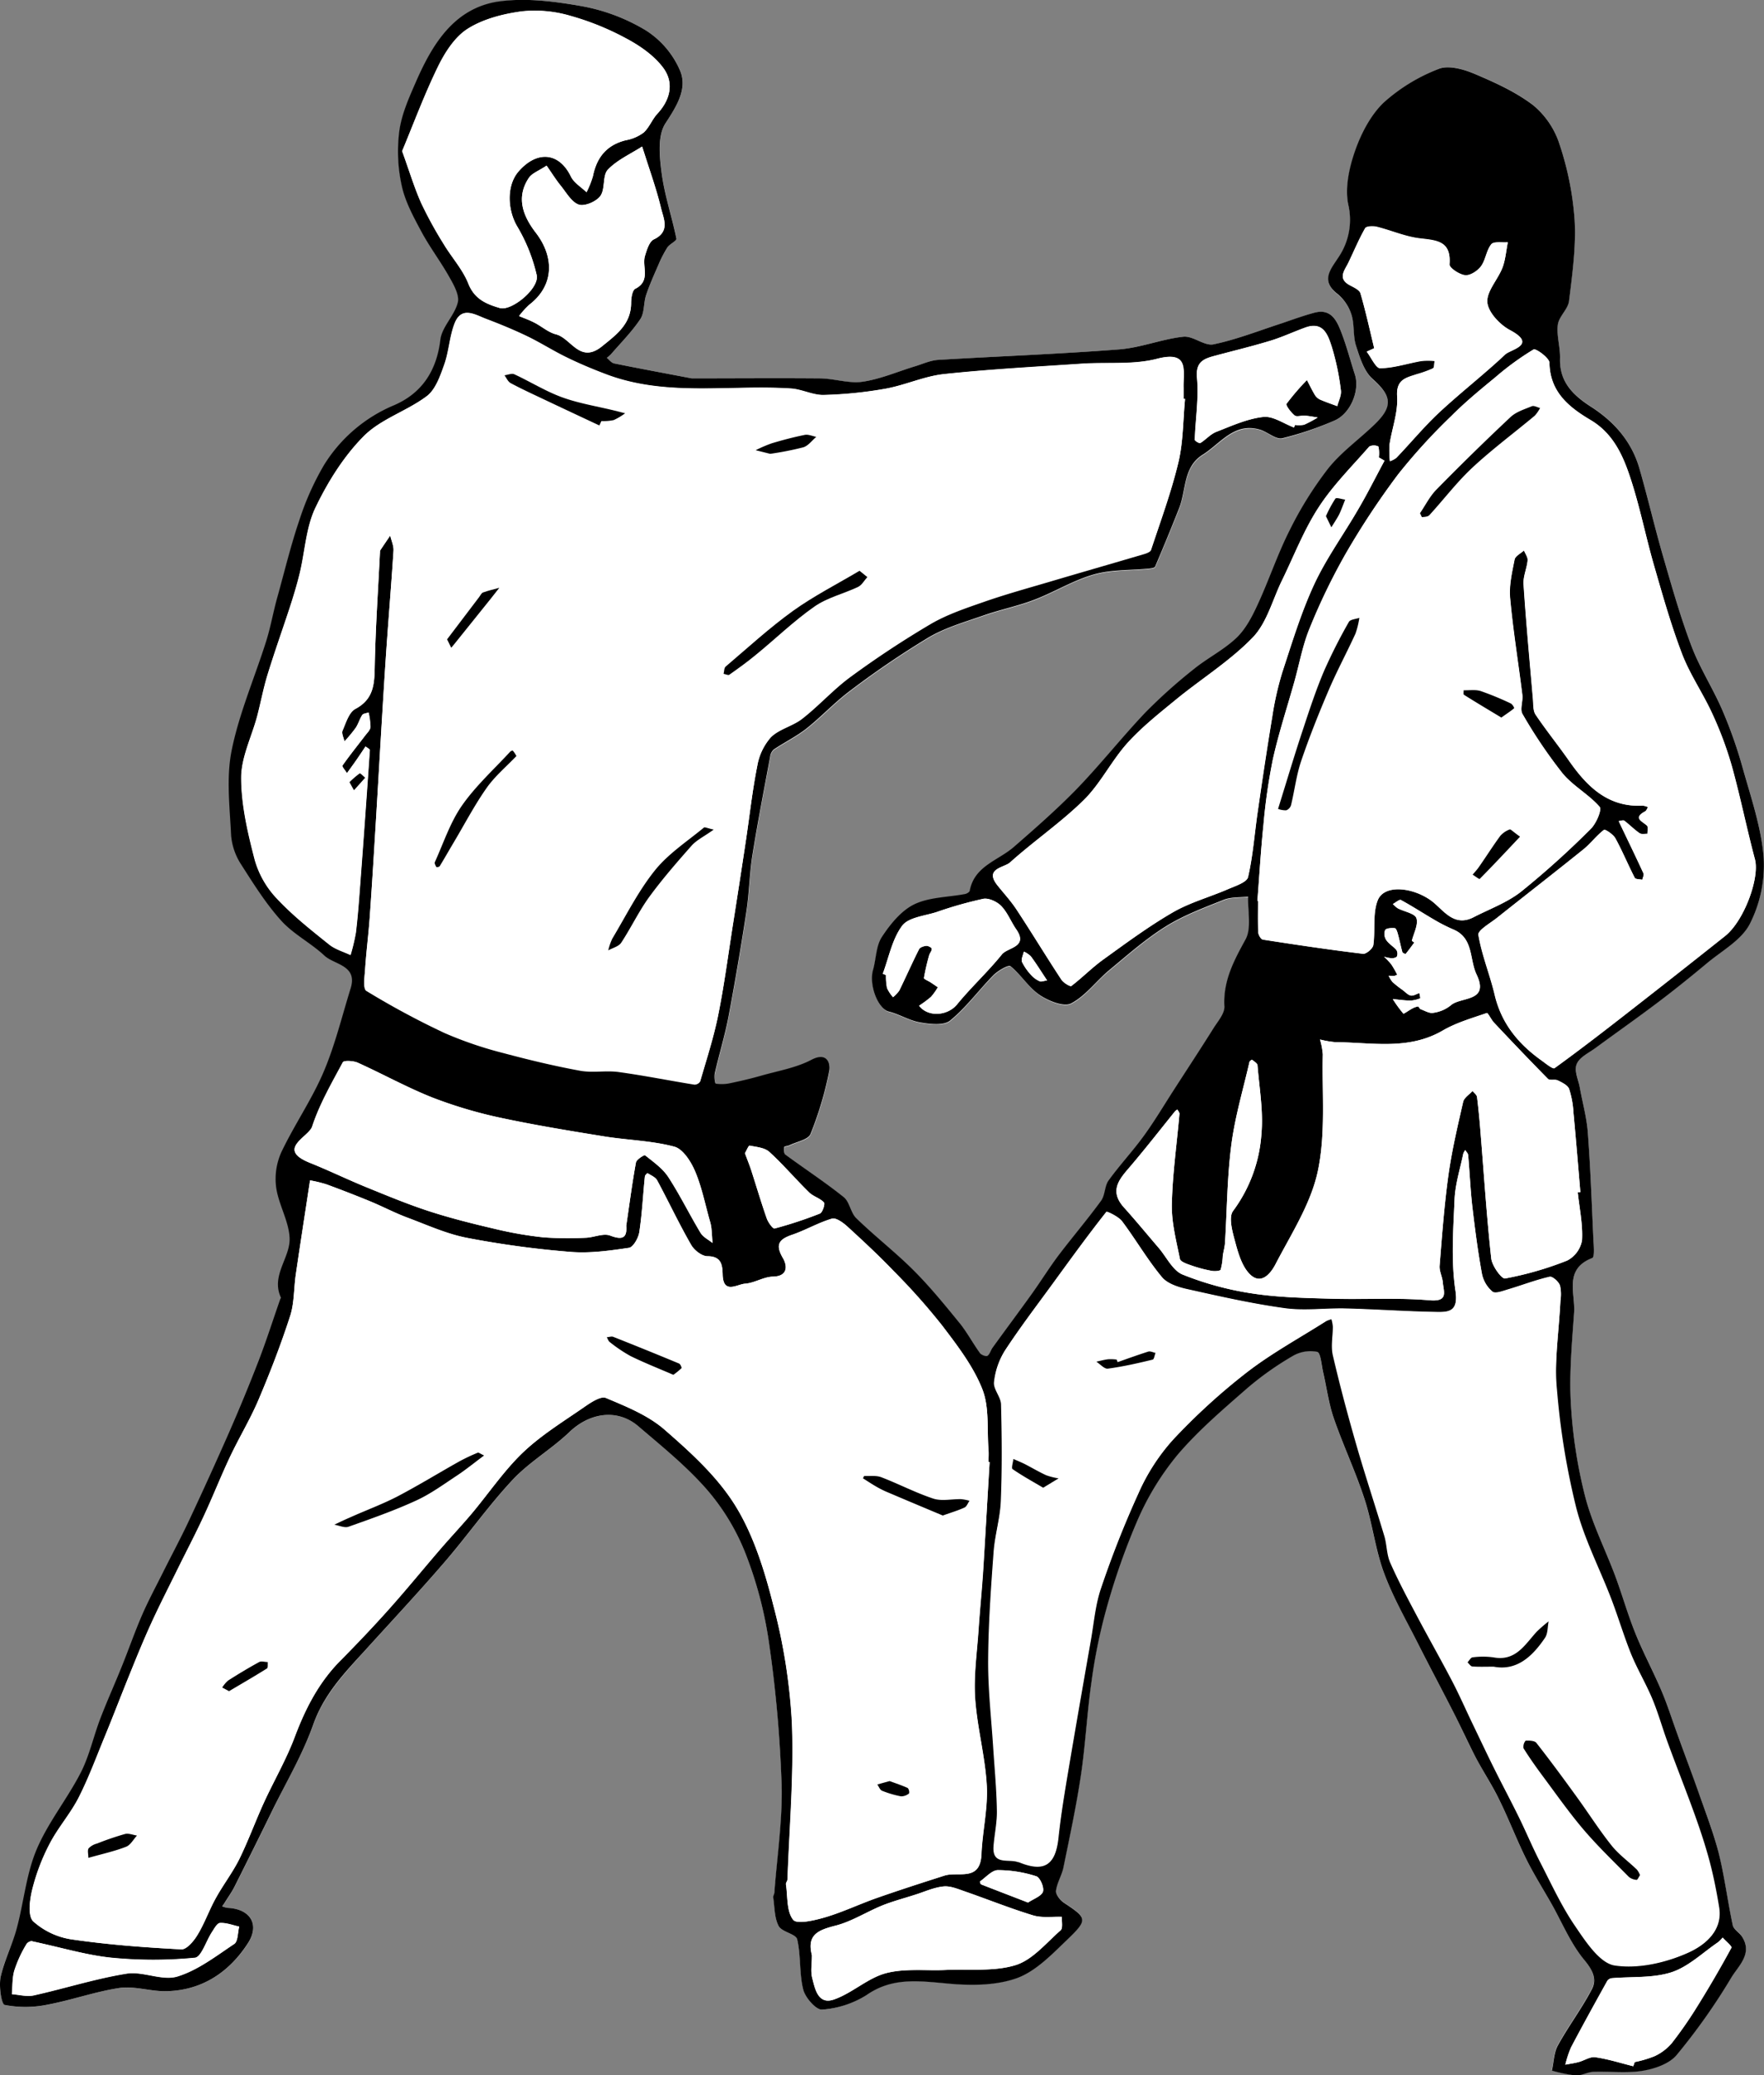 <svg xmlns="http://www.w3.org/2000/svg" viewBox="0 0 486.25 572.09"><rect x="0" y="0" width="486.25" height="572.09" fill="#808080" stroke="none"/><defs><style>.cls-1{fill:#fff;}</style></defs><g id="Layer_2" data-name="Layer 2"><g id="Layer_1-2" data-name="Layer 1"><path class="cls-1" d="M190.68,104.31c-8.22-1.57-14.83-2.79-21.41-4.13-.75-.16-1.34-1-2-1.54a8.36,8.36,0,0,0,1.11-.94c2.76-3.21,5.8-6.24,8.13-9.74,1.17-1.76.87-4.44,1.58-6.59.95-2.84,2.19-5.59,3.39-8.34A32.44,32.44,0,0,1,184,68.2c.64-1,2.6-1.81,2.48-2.4-1.25-6.11-3.31-12.11-4.1-18.27-.58-4.47-1.12-10.13,1.06-13.5,3.06-4.75,6.1-9.43,4.09-14.46A24.69,24.69,0,0,0,178.1,8.42a52.11,52.11,0,0,0-17.8-6.73C152.65.34,144.47-.7,136.93.58c-11.82,2-17.69,11.73-22.17,22-1.91,4.37-4,8.91-4.6,13.56a44.26,44.26,0,0,0,.64,15.09c1,4.42,3.24,8.63,5.41,12.69,2.31,4.32,5.32,8.27,7.72,12.55,1.21,2.16,2.84,5,2.34,7-.89,3.61-4.39,6.73-4.81,10.28-1,8.55-5.1,14.64-12.66,18a41.54,41.54,0,0,0-19.45,16.6,76.28,76.28,0,0,0-6.76,15.15c-2.39,7-4.17,14.26-6.12,21.43-1.07,3.93-1.76,8-3,11.85C70.32,186.78,66,196.59,64,206.86c-1.53,7.56-.52,15.7-.15,23.55a17.39,17.39,0,0,0,2.81,8c3.37,5.33,6.77,10.76,11,15.42,3.37,3.74,8.17,6.15,11.89,9.62,2.79,2.62,9.24,2.62,7.24,9.06-2.41,7.75-4.32,15.72-7.5,23.14-3.26,7.62-8.08,14.56-11.63,22.07a18,18,0,0,0-1.38,9.74c.69,4.7,3.47,9.17,3.69,13.82.26,5.45-5.23,10.35-2.4,16.44,0,.1-.13.31-.19.48-2,5.7-3.87,11.45-6,17.09q-3.81,9.88-8.09,19.61-5.37,12.25-11.08,24.37c-2.26,4.81-4.78,9.49-7.15,14.24-2,3.91-4,7.77-5.77,11.77-2,4.56-3.61,9.27-5.47,13.88-2,4.87-4.15,9.66-6,14.56s-3,10.27-5.41,14.95c-3.74,7.28-9.07,13.81-12.21,21.29-2.85,6.8-3.5,14.49-5.45,21.7C3.39,536.15,1.13,540.42.18,545c-.53,2.52.2,7.52,1.18,7.74A29.82,29.82,0,0,0,13,552.67c6.7-1.25,13.21-3.67,19.93-4.62,4.19-.6,8.64,1,13,.88,9.81-.26,17.28-5.22,22.44-13.23,3.36-5.21.58-9.48-5.63-9.74a6.29,6.29,0,0,1-1.47-.43c.22-.31.46-.61.66-.94.94-1.5,2-3,2.77-4.53q5.41-10.74,10.69-21.55c3.75-7.67,8.15-15.11,11-23.12s8.41-13.93,13.9-20c7.44-8.21,15-16.31,22.24-24.69,6.43-7.46,12.12-15.6,18.84-22.78,4.61-4.93,10.72-8.44,15.63-13.14,5.6-5.36,13.24-6.51,19-1.58,6.53,5.58,13.3,11,18.9,17.47a61.29,61.29,0,0,1,10.61,17.54,110.45,110.45,0,0,1,6.47,24.49,352.43,352.43,0,0,1,3.51,39.45c.28,9.83-1.24,19.72-2,29.58,0,.46-.38.94-.32,1.38.4,2.66.31,5.61,1.51,7.87.9,1.67,4.74,2.15,5.1,3.67,1.06,4.5.53,9.39,1.67,13.86.57,2.25,3.59,5.66,5.21,5.5a26.58,26.58,0,0,0,12.18-4.11c7-4.86,14.15-3.89,21.85-3.2,6.41.59,13.43.69,19.36-1.37,5.3-1.84,9.81-6.57,14.07-10.66,5.81-5.58,5.5-6-.88-10.19-1-.69-2.31-2.28-2.19-3.3.26-2.21,1.61-4.27,2.06-6.48,1.73-8.49,3.55-17,4.83-25.55s1.66-17.05,2.88-25.51a149.6,149.6,0,0,1,4.11-20.15,187.89,187.89,0,0,1,8.65-24.61,75.19,75.19,0,0,1,11.06-18c5.71-6.68,12.51-12.47,19.16-18.29a84.74,84.74,0,0,1,12.54-8.87,9.65,9.65,0,0,1,6.71-1.12c1,.25,1.17,3.6,1.62,5.57,1,4.23,1.53,8.6,2.93,12.67,2.6,7.52,6,14.77,8.49,22.33,2.17,6.64,2.94,13.77,5.35,20.31,2.48,6.74,6.13,13,9.37,19.5s6.65,12.8,9.92,19.23c2,3.93,3.78,8,5.83,11.86,2.15,4.09,4.69,8,6.73,12.11,2.6,5.29,4.7,10.81,7.31,16.09,2.16,4.34,4.76,8.47,7.15,12.7,2.9,5.13,5.18,10.75,8.87,15.21,2.34,2.81,3.61,5.32,2.13,8.15-2.77,5.31-6.44,10.16-9.33,15.42-1.12,2-1.15,4.66-1.68,7a41.68,41.68,0,0,0,6.54,1.33c1.61.07,3.25-1,4.89-1,4.55-.17,9.2.45,13.63-.29,3.33-.56,7.33-2,9.36-4.39a169.73,169.73,0,0,0,15-21.24c1.94-3.24,6.09-6.66,2.92-11.45-.72-1.1-2.24-1.91-2.49-3.05-1.41-6.61-2.24-13.36-3.87-19.91-1.39-5.57-3.53-11-5.44-16.41-2-5.61-4.06-11.18-6.1-16.78-1.4-3.84-2.63-7.76-4.23-11.52-2.28-5.36-5-10.51-7.22-15.9-2.09-5.17-3.6-10.58-5.55-15.81-2.73-7.31-6.34-14.37-8.28-21.88A133.4,133.4,0,0,1,433,387c-.49-8.38.3-16.86.89-25.27.37-5.28-2.83-11.9,5-15,.73-.29.37-3.74.28-5.71-.43-9.65-.79-19.3-1.51-28.93-.32-4.17-1.48-8.27-2.22-12.41-.39-2.17-1.56-4.72-.83-6.44s3.32-3,5.17-4.4c5.75-4.22,11.58-8.32,17.27-12.62,4.59-3.47,9.07-7.08,13.49-10.77,4.12-3.44,9.5-6.36,11.78-10.81a35.81,35.81,0,0,0,3.82-18.36c-.69-8.4-3.56-16.67-5.86-24.9a125,125,0,0,0-5.56-15.73c-2.58-6-6.18-11.53-8.48-17.6-3.05-8.05-5.4-16.37-7.8-24.65-2.34-8.06-4.23-16.24-6.55-24.3-2.13-7.43-6.93-12.91-13.38-17.05-4.84-3.12-8.7-6.79-8.51-13.27.1-3.11-1-6.31-.6-9.34.29-2.28,2.82-4.27,3.09-6.54.9-7.39,1.95-14.89,1.54-22.26a84.26,84.26,0,0,0-4.14-20.86A23.13,23.13,0,0,0,422.64,29c-4.81-3.71-10.6-6.3-16.25-8.69-3-1.27-7.17-2.44-9.85-1.33a49.34,49.34,0,0,0-15.11,9.5c-3.57,3.44-6.15,8.41-7.82,13.17s-2.85,10.16-1.93,14.83A18.39,18.39,0,0,1,369,71.07c-2.12,3.29-5.06,6.42-.23,10.11a12.22,12.22,0,0,1,3.83,5.75c.85,2.71.38,5.83,1.25,8.53,1,3.23,2.18,7,4.55,9.11,5.27,4.7,5.79,7.57.49,12.64-4.24,4.05-9.12,7.55-12.73,12.08a100.53,100.53,0,0,0-10.63,17.05c-3.35,6.62-5.69,13.73-8.81,20.47-1.51,3.28-3.29,6.74-5.85,9.17-3.5,3.33-8,5.56-11.79,8.64a145.15,145.15,0,0,0-13.38,12c-6.48,6.8-12.32,14.21-18.84,21-5.47,5.66-11.41,10.87-17.36,16-4.32,3.76-10.86,5.21-12.15,12.06-.07.38-.8.81-1.28.9-4.7.9-9.86.83-14,2.84-3.62,1.74-6.63,5.48-8.93,9-1.64,2.5-1.58,6.1-2.45,9.15-1.15,4.06,1.51,10.71,4.34,11.41s5.71,2.49,8.69,3c2.71.46,6.48.92,8.24-.52,4.41-3.61,7.84-8.39,11.89-12.47,1.26-1.27,4.17-3,4.75-2.5,2.93,2.32,5,5.82,8,7.9,2.43,1.65,6.64,3.4,8.65,2.37,4-2.05,6.87-6.14,10.45-9.1,5.08-4.22,10.08-8.64,15.65-12.13,4.94-3.08,10.54-5.18,16-7.35,2-.82,4.49-.62,6.75-.88-.15,4,1,8.68-.72,11.81-3.22,5.88-6.19,11.38-5.83,18.39.11,2-1.81,4.15-3,6.09-3.53,5.64-7.19,11.2-10.8,16.8-2.77,4.28-5.37,8.69-8.36,12.81s-6.68,8.09-9.75,12.34c-1.13,1.56-.95,4.06-2.08,5.61-3.72,5.11-7.85,9.91-11.65,14.95-2.6,3.45-4.88,7.14-7.4,10.66-3.57,5-7.24,9.91-10.84,14.88-.53.72-.75,1.79-1.41,2.24-.39.25-1.69-.22-2.06-.73-1.9-2.64-3.42-5.58-5.46-8.09-4.09-5-8.18-10.06-12.74-14.63-5.05-5.06-10.73-9.48-15.88-14.45-1.57-1.52-1.83-4.51-3.48-5.83-5.17-4.14-10.74-7.78-16.08-11.71-.43-.31-.44-1.41-.35-2.1,0-.23,1-.29,1.5-.53,2-1,5.14-1.52,5.76-3.07a96.49,96.49,0,0,0,5.18-17.46c.37-1.91-.56-5.28-4.93-3-4.22,2.22-9.19,3-13.86,4.38-2.8.8-5.64,1.47-8.49,2.06a11,11,0,0,1-4,.14c-.28,0-.49-2-.27-2.95,1.2-5.22,2.78-10.36,3.78-15.61q2.73-14.46,4.93-29c.77-5.09.82-10.29,1.63-15.36,1.45-9.1,3.22-18.15,4.9-27.21a3.2,3.2,0,0,1,1-2c3-2,6.28-3.61,9.09-5.83,4.2-3.32,7.86-7.34,12.16-10.51a248.64,248.64,0,0,1,21.58-14.64c4.62-2.71,10-4.24,15.09-6,4.54-1.59,9.32-2.54,13.8-4.26,5.58-2.14,10.78-5.4,16.47-7,4.82-1.38,10.1-1.12,15.18-1.62.61-.06,1.59-.17,1.75-.54q3.4-8,6.61-16.08c2-5,1.08-11.39,6.49-14.77,4.92-3.08,8.71-9,15.87-6.89,2.11.64,4.32,2.74,6.08,2.35A89.12,89.12,0,0,0,367.74,116c4.47-1.82,7.18-8.26,5.75-12.73-1.25-3.86-2.27-7.81-3.73-11.6-1.25-3.26-2.83-6.68-7.42-5.46-3,.8-6,2-9,2.92-6.26,2-12.42,4.47-18.82,5.81-2.51.53-5.65-2.4-8.33-2.1-6,.66-11.79,3-17.76,3.5-16.58,1.28-33.21,1.87-49.8,2.88-2.15.13-4.25,1.12-6.36,1.76-4.83,1.46-9.57,3.55-14.5,4.26-3.85.55-7.94-.87-11.93-.92C213.64,104.21,201.44,104.31,190.68,104.31Z"/><path d="M190.68,104.31c10.76,0,23-.1,35.15,0,4,0,8.08,1.47,11.93.92,4.93-.71,9.67-2.8,14.5-4.26,2.11-.64,4.21-1.63,6.36-1.76,16.59-1,33.22-1.6,49.8-2.88,6-.46,11.78-2.84,17.76-3.5,2.68-.3,5.82,2.63,8.33,2.1,6.4-1.34,12.56-3.79,18.82-5.81,3-1,6-2.12,9-2.92,4.59-1.22,6.17,2.2,7.42,5.46,1.46,3.79,2.48,7.74,3.73,11.6,1.43,4.47-1.28,10.91-5.75,12.73a89.12,89.12,0,0,1-14.27,4.83c-1.76.39-4-1.71-6.08-2.35-7.16-2.16-10.95,3.81-15.87,6.89-5.41,3.38-4.5,9.76-6.49,14.77q-3.19,8.08-6.61,16.08c-.16.37-1.14.48-1.75.54-5.08.5-10.36.24-15.18,1.62-5.69,1.62-10.89,4.88-16.47,7-4.48,1.72-9.26,2.67-13.8,4.26-5.12,1.79-10.47,3.32-15.09,6a248.64,248.64,0,0,0-21.58,14.64c-4.3,3.17-8,7.19-12.16,10.51-2.81,2.22-6.1,3.83-9.09,5.83a3.2,3.2,0,0,0-1,2c-1.68,9.06-3.45,18.11-4.9,27.21-.81,5.07-.86,10.27-1.63,15.36q-2.22,14.56-4.93,29c-1,5.25-2.58,10.39-3.78,15.61-.22,1,0,2.9.27,2.95a11,11,0,0,0,4-.14c2.85-.59,5.69-1.26,8.49-2.06,4.67-1.34,9.64-2.16,13.86-4.38,4.37-2.29,5.3,1.08,4.93,3a96.49,96.49,0,0,1-5.18,17.46c-.62,1.55-3.76,2.1-5.76,3.07-.49.24-1.47.3-1.5.53-.09.69-.08,1.79.35,2.1,5.34,3.93,10.91,7.57,16.08,11.71,1.65,1.32,1.91,4.31,3.48,5.83,5.15,5,10.83,9.39,15.88,14.45,4.56,4.57,8.65,9.62,12.74,14.63,2,2.51,3.56,5.45,5.46,8.09.37.51,1.67,1,2.06.73.66-.45.88-1.52,1.41-2.24,3.6-5,7.27-9.89,10.84-14.88,2.52-3.52,4.8-7.21,7.4-10.66,3.8-5,7.93-9.84,11.65-14.95,1.13-1.55.95-4.05,2.08-5.61,3.07-4.25,6.68-8.1,9.75-12.34s5.59-8.53,8.36-12.81c3.61-5.6,7.27-11.16,10.8-16.8,1.22-1.94,3.14-4.11,3-6.09-.36-7,2.61-12.51,5.83-18.39,1.71-3.13.57-7.82.72-11.81-2.26.26-4.71.06-6.75.88-5.46,2.17-11.06,4.27-16,7.35-5.57,3.49-10.57,7.91-15.65,12.13-3.58,3-6.46,7.05-10.45,9.1-2,1-6.22-.72-8.65-2.37-3.05-2.08-5.11-5.58-8-7.9-.58-.47-3.49,1.23-4.75,2.5-4,4.08-7.48,8.86-11.89,12.47-1.76,1.44-5.53,1-8.24.52-3-.5-5.72-2.27-8.69-3s-5.49-7.35-4.34-11.41c.87-3.05.81-6.65,2.45-9.15,2.3-3.5,5.31-7.24,8.93-9,4.15-2,9.31-1.94,14-2.84.48-.09,1.21-.52,1.28-.9,1.29-6.85,7.83-8.3,12.15-12.06,5.95-5.17,11.89-10.38,17.36-16,6.52-6.75,12.36-14.16,18.84-21a145.15,145.15,0,0,1,13.38-12c3.78-3.08,8.29-5.31,11.79-8.64,2.56-2.43,4.34-5.89,5.85-9.17,3.12-6.74,5.46-13.85,8.81-20.47a100.53,100.53,0,0,1,10.63-17.05c3.61-4.53,8.49-8,12.73-12.08,5.3-5.07,4.78-7.94-.49-12.64-2.37-2.11-3.51-5.88-4.55-9.11-.87-2.7-.4-5.82-1.25-8.53a12.22,12.22,0,0,0-3.83-5.75c-4.83-3.69-1.89-6.82.23-10.11a18.39,18.39,0,0,0,2.68-14.62c-.92-4.67.29-10.17,1.93-14.83s4.25-9.73,7.82-13.17A49.34,49.34,0,0,1,396.54,19c2.68-1.11,6.84.06,9.85,1.33,5.65,2.39,11.44,5,16.25,8.69a23.13,23.13,0,0,1,7.27,10.82,84.26,84.26,0,0,1,4.14,20.86c.41,7.37-.64,14.87-1.54,22.26-.27,2.27-2.8,4.26-3.09,6.54-.39,3,.7,6.23.6,9.34-.19,6.48,3.67,10.15,8.51,13.27,6.45,4.14,11.25,9.62,13.38,17.05,2.32,8.06,4.21,16.24,6.55,24.3,2.4,8.28,4.75,16.6,7.8,24.65,2.3,6.07,5.9,11.62,8.48,17.6a125,125,0,0,1,5.56,15.73c2.3,8.23,5.17,16.5,5.86,24.9a35.81,35.81,0,0,1-3.82,18.36c-2.28,4.45-7.66,7.37-11.78,10.81-4.42,3.69-8.9,7.3-13.49,10.77-5.69,4.3-11.52,8.4-17.27,12.62-1.85,1.37-4.39,2.54-5.17,4.4s.44,4.27.83,6.44c.74,4.14,1.9,8.24,2.22,12.41.72,9.63,1.08,19.28,1.51,28.93.09,2,.45,5.42-.28,5.71-7.86,3.06-4.66,9.68-5,15-.59,8.41-1.38,16.89-.89,25.27a133.4,133.4,0,0,0,3.92,25.46c1.94,7.51,5.55,14.57,8.28,21.88,1.95,5.23,3.46,10.64,5.55,15.81,2.18,5.39,4.94,10.54,7.22,15.9,1.6,3.76,2.83,7.68,4.23,11.52,2,5.6,4.13,11.17,6.1,16.78,1.91,5.44,4,10.84,5.44,16.41,1.63,6.55,2.46,13.3,3.87,19.91.25,1.14,1.77,2,2.49,3.05,3.17,4.79-1,8.21-2.92,11.45a169.73,169.73,0,0,1-15,21.24c-2,2.43-6,3.83-9.36,4.39-4.43.74-9.08.12-13.63.29-1.64.06-3.28,1.1-4.89,1a41.68,41.68,0,0,1-6.54-1.33c.53-2.36.56-5,1.68-7,2.89-5.26,6.56-10.11,9.33-15.42,1.48-2.83.21-5.34-2.13-8.15-3.69-4.46-6-10.08-8.87-15.21-2.39-4.23-5-8.36-7.15-12.7-2.61-5.28-4.71-10.8-7.31-16.09-2-4.14-4.58-8-6.73-12.11-2-3.9-3.83-7.93-5.83-11.86-3.27-6.43-6.68-12.79-9.92-19.23s-6.89-12.76-9.37-19.5c-2.41-6.54-3.18-13.67-5.35-20.31-2.47-7.56-5.89-14.81-8.49-22.33-1.4-4.07-1.94-8.44-2.93-12.67-.45-2-.66-5.32-1.62-5.57a9.65,9.65,0,0,0-6.71,1.12,84.74,84.74,0,0,0-12.54,8.87c-6.65,5.82-13.45,11.61-19.16,18.29a75.19,75.19,0,0,0-11.06,18,187.89,187.89,0,0,0-8.65,24.61,149.6,149.6,0,0,0-4.11,20.15c-1.22,8.46-1.62,17-2.88,25.51s-3.1,17.06-4.83,25.55c-.45,2.21-1.8,4.27-2.06,6.48-.12,1,1.14,2.61,2.19,3.3,6.38,4.22,6.69,4.61.88,10.19-4.26,4.09-8.77,8.82-14.07,10.66-5.93,2.06-12.95,2-19.36,1.37-7.7-.69-14.86-1.66-21.85,3.2A26.58,26.58,0,0,1,226.63,554c-1.62.16-4.64-3.25-5.21-5.5-1.14-4.47-.61-9.36-1.67-13.86-.36-1.52-4.2-2-5.1-3.67-1.2-2.26-1.11-5.21-1.51-7.87-.06-.44.29-.92.32-1.38.73-9.86,2.25-19.75,2-29.58a352.43,352.43,0,0,0-3.51-39.45,110.45,110.45,0,0,0-6.47-24.49,61.29,61.29,0,0,0-10.61-17.54c-5.6-6.43-12.37-11.89-18.9-17.47-5.76-4.93-13.4-3.78-19,1.58-4.91,4.7-11,8.21-15.63,13.14-6.72,7.18-12.41,15.32-18.84,22.78-7.23,8.38-14.8,16.48-22.24,24.69-5.49,6-11,11.83-13.9,20s-7.2,15.45-11,23.12q-5.28,10.8-10.69,21.55c-.79,1.58-1.83,3-2.77,4.53-.2.33-.44.63-.66.94a6.29,6.29,0,0,0,1.47.43c6.21.26,9,4.53,5.63,9.74-5.16,8-12.63,13-22.44,13.23-4.31.11-8.76-1.48-13-.88-6.72,1-13.23,3.37-19.93,4.62a29.82,29.82,0,0,1-11.68.05C.38,552.5-.35,547.5.18,545c1-4.56,3.21-8.83,4.43-13.36,1.95-7.21,2.6-14.9,5.45-21.7,3.14-7.48,8.47-14,12.21-21.29,2.39-4.68,3.51-10,5.41-14.95s4.05-9.69,6-14.56c1.86-4.61,3.49-9.32,5.47-13.88,1.74-4,3.81-7.86,5.77-11.77,2.37-4.75,4.89-9.43,7.15-14.24q5.69-12.12,11.08-24.37,4.26-9.72,8.09-19.61c2.18-5.64,4-11.39,6-17.09.06-.17.24-.38.19-.48-2.83-6.09,2.66-11,2.4-16.44-.22-4.65-3-9.12-3.69-13.82a18,18,0,0,1,1.38-9.74c3.55-7.51,8.37-14.45,11.63-22.07,3.18-7.42,5.09-15.39,7.5-23.14,2-6.44-4.45-6.44-7.24-9.06-3.72-3.47-8.52-5.88-11.89-9.62-4.2-4.66-7.6-10.09-11-15.42a17.39,17.39,0,0,1-2.81-8c-.37-7.85-1.38-16,.15-23.55,2.08-10.27,6.36-20.08,9.53-30.14,1.22-3.88,1.91-7.92,3-11.85,2-7.17,3.73-14.41,6.12-21.43a76.28,76.28,0,0,1,6.76-15.15,41.54,41.54,0,0,1,19.45-16.6c7.56-3.31,11.63-9.4,12.66-18,.42-3.55,3.92-6.67,4.81-10.28.5-2-1.13-4.87-2.34-7-2.4-4.28-5.41-8.23-7.72-12.55-2.17-4.06-4.46-8.27-5.41-12.69a44.26,44.26,0,0,1-.64-15.09c.64-4.65,2.69-9.19,4.6-13.56,4.48-10.23,10.35-19.95,22.17-22C144.47-.7,152.65.34,160.3,1.69a52.11,52.11,0,0,1,17.8,6.73,24.69,24.69,0,0,1,9.41,11.15c2,5-1,9.71-4.09,14.46-2.18,3.37-1.64,9-1.06,13.5.79,6.16,2.85,12.16,4.1,18.27.12.59-1.84,1.44-2.48,2.4a32.44,32.44,0,0,0-2.5,4.83c-1.2,2.75-2.44,5.5-3.39,8.34-.71,2.15-.41,4.83-1.58,6.59-2.33,3.5-5.37,6.53-8.13,9.74a8.36,8.36,0,0,1-1.11.94c.66.53,1.25,1.38,2,1.54C175.85,101.52,182.46,102.74,190.68,104.31Zm136,5.64-.39,0c0-1,0-2,0-3.06-.13-4.73,1.68-10.32-7.34-8-6.58,1.71-13.8.88-20.73,1.35-12.67.84-25.37,1.52-38,2.87-5.39.58-10.56,3-15.95,4a113.69,113.69,0,0,1-17.16,1.75c-3,.08-6-1.58-9.06-1.78-17-1.1-34.41,2.37-51-3.94-3.79-1.43-7.52-3-11.16-4.8s-7-3.95-10.62-5.69-7.48-3.33-11.3-4.78c-3.05-1.17-6.73-3.58-8.61,1.27-1.4,3.6-1.54,7.69-2.85,11.35-1.11,3.12-2.39,6.85-4.82,8.69-5.46,4.13-12.64,6.3-17.34,11C94.8,125.76,90.4,132.82,87,139.93c-2.62,5.46-2.88,12-4.33,18.06-.8,3.32-1.81,6.59-2.87,9.84-2,6.06-4.14,12-6,18.13-1.16,3.77-1.86,7.69-2.88,11.51-1.52,5.66-4.41,11.3-4.39,16.94,0,7.59,1.83,15.28,3.76,22.69a25.69,25.69,0,0,0,6.07,10.58c4.37,4.65,9.46,8.65,14.44,12.69,1.65,1.33,3.89,1.94,5.86,2.89a53.62,53.62,0,0,0,1.46-6.14c.52-4.28.84-8.58,1.16-12.88q1.41-18.74,2.69-37.47c0-.29-.77-.64-1.18-1-.88,1.31-1.75,2.63-2.65,3.92s-1.65,2.3-2.47,3.44c-.44-.72-1.44-1.82-1.24-2.1,2-2.83,4.16-5.52,6.26-8.27.55-.73,1.38-1.5,1.45-2.3a19,19,0,0,0-.51-4.06c-.59.22-1.46.27-1.74.69-.73,1.11-1.07,2.47-1.82,3.56a43.78,43.78,0,0,1-3.12,3.69c-.2-1-.85-2.19-.52-3,.93-2.14,1.77-5,3.53-6,5.25-2.8,5.25-7.16,5.35-12.13.21-10.33.92-20.66,1.43-31,0-.18,0-.41.05-.54.91-1.38,1.84-2.74,2.77-4.11.32,1.4,1,2.82.91,4.2-.66,10.28-1.54,20.54-2.21,30.82-1,15.09-1.82,30.2-2.74,45.3-.5,8.15-1,16.3-1.57,24.44-.35,5-1,9.89-1.31,14.85-.14,2-.6,5.32.36,5.89a223.82,223.82,0,0,0,21.54,11.54,105.85,105.85,0,0,0,16.28,5.55c7,1.9,14,3.56,21.12,4.86,3.43.63,7.1-.12,10.58.35,7,1,14,2.36,20.95,3.49a1.87,1.87,0,0,0,1.56-.87c1.74-6,3.7-12,4.94-18.15,1.64-8.11,2.72-16.35,4-24.53q1.89-12,3.69-23.92c1-6.76,1.75-13.58,3.09-20.28a16.11,16.11,0,0,1,3.79-8c2.3-2.28,6-3,8.63-5.1,4.64-3.65,8.64-8.14,13.4-11.61a264.77,264.77,0,0,1,22.16-14.61c4.47-2.62,9.53-4.32,14.47-6,5.82-2,11.78-3.69,17.7-5.43,8.7-2.58,17.43-5.08,26.13-7.65.83-.25,2.08-.63,2.28-1.23,2.65-8,5.59-16,7.54-24.13C326.17,121.8,326.1,115.8,326.66,110Zm-53.87,293.1-.32,0c0-1.14.08-2.28,0-3.41-.45-5.61.26-11.7-1.72-16.71-2.5-6.32-6.88-12-11.06-17.51a178.1,178.1,0,0,0-13.45-15.11c-4.06-4.25-8.38-8.26-12.73-12.23-1.15-1.05-3.09-2.45-4.2-2.12-3.75,1.11-7.22,3.15-10.93,4.43s-4.77,2.7-2.56,6.48c1.07,1.82,1.61,5-2.81,5.08-2.56.06-5.06,1.76-7.64,1.94-2.17.14-6,3-6.18-2.45-.08-2.71-.31-5.08-4.2-5.12-1.55,0-3.65-1.66-4.49-3.14-3.32-5.81-6.19-11.88-9.36-17.77-.48-.89-1.73-1.38-2.67-2,0,0-.69.57-.72.92-.51,5.12-.77,10.28-1.54,15.36-.25,1.6-1.67,4.13-2.84,4.31-5.35.8-10.85,1.56-16.19,1.12a260.18,260.18,0,0,1-28.5-3.87c-5.63-1.09-11-3.54-16.42-5.58-3.48-1.3-6.78-3.05-10.21-4.47q-6-2.47-12.12-4.71a37,37,0,0,0-4.48-1.08c-1.31,8.61-2.65,17.22-3.91,25.83-.57,3.86-.4,7.93-1.58,11.58-2.52,7.79-5.48,15.46-8.68,23-2.31,5.45-5.42,10.56-7.95,15.93S58.57,412.8,56,418.26c-2.26,4.87-4.76,9.62-7.13,14.44s-4.87,9.7-7.13,14.63c-2.05,4.47-3.91,9-5.76,13.59-2.36,5.82-4.58,11.69-7,17.5s-4.51,11.58-7.31,17.1c-2.27,4.45-5.71,8.31-8,12.75a56.51,56.51,0,0,0-4.79,12.56c-.7,2.87-1.29,7.34.26,8.85a20.38,20.38,0,0,0,10.82,5c9.93,1.44,20,2.19,30,2.71,1.44.08,3.45-2.32,4.46-4,1.92-3.19,3.16-6.79,5-10.06,2-3.69,4.65-7.08,6.52-10.84,2.52-5.11,4.47-10.49,6.84-15.67,2.76-6,6.14-11.8,8.46-18,2.94-7.82,6.6-15,12.54-21,4.59-4.64,9.09-9.37,13.44-14.24,4.78-5.35,9.31-10.92,14-16.36,2.94-3.4,6-6.67,8.91-10.11,4.62-5.52,8.66-11.62,13.83-16.54s11.22-8.61,17-12.65c1.82-1.27,4.64-3.17,6.06-2.56,5.67,2.39,11.68,4.83,16.22,8.79,7.19,6.29,14.58,13,19.51,21s8,17.86,10.39,27.26A159.43,159.43,0,0,1,218.32,475c.56,14.32-.71,28.72-1.22,43.09,0,.44-.48.9-.43,1.31.49,3.38.1,7.5,2,9.84,1,1.32,5.93.16,8.84-.7,4.81-1.42,9.38-3.61,14.11-5.28,6.21-2.17,12.48-4.2,18.74-6.2,3.82-1.23,9.87,1.8,10.2-5.88.27-6.32,1.81-12.65,1.47-18.91-.44-8.07-2.66-16-3.21-24.11-.42-6.23.52-12.56.94-18.85.39-5.8,1-11.59,1.34-17.4C271.68,422.29,272.21,412.67,272.79,403.05Zm157.36-44.67a11.12,11.12,0,0,0-.13-3.95c-.29-1.07-2.1-2.67-2.87-2.49-3.84.88-7.55,2.32-11.34,3.45-1.47.43-3.61,1.29-4.42.65a8.69,8.69,0,0,1-2.92-5c-1.12-6.16-1.93-12.39-2.65-18.61-.53-4.63-.72-9.31-1.13-14,0-.49-.53-.94-.81-1.41a3.79,3.79,0,0,0-.54.95c-.86,4.2-2.21,8.37-2.4,12.59-.36,8.39-1,16.95.24,25.18.91,6-2,6-5.65,5.91-8.2-.15-16.39-.74-24.6-.95-5.58-.14-11.27.68-16.75-.07-9.06-1.24-18-3.27-26.95-5.27-2.51-.55-5.52-1.53-7-3.37-4-4.83-7.18-10.33-10.95-15.36-1-1.3-4.17-2.78-4.32-2.59-5,6.32-9.7,12.81-14.43,19.31-4.57,6.28-9.3,12.46-13.54,18.95a19.88,19.88,0,0,0-2.88,8.61c-.19,2,1.9,4.1,1.95,6.18.22,8.79.3,17.61-.06,26.39-.19,4.77-1.69,9.47-2,14.25-.73,10-1.45,20-1.5,30,0,8.06.91,16.13,1.41,24.19.36,5.66.89,11.32,1,17,.06,3.26-.66,6.53-.92,9.81-.46,5.53,4.19,3.47,6.77,4.48a1.16,1.16,0,0,1,.18,0c7,2.87,10,.89,10.81-6.52.68-6.44,1.76-12.84,2.83-19.23,2-11.82,4.05-23.62,6.13-35.43.84-4.77,1.23-9.71,2.79-14.24a275.59,275.59,0,0,1,10.31-26.12,55.87,55.87,0,0,1,9.42-14.68,173.25,173.25,0,0,1,20.5-18.74c6.86-5.31,14.58-9.51,21.93-14.18a7.13,7.13,0,0,1,1.47-.53,10,10,0,0,1,.39,2.05c0,2.64-.62,5.4,0,7.9,1.94,8.35,4.17,16.65,6.54,24.89s5.16,16.6,7.65,24.92c.72,2.39.63,5.08,1.62,7.33,2.16,4.92,4.7,9.67,7.22,14.43,3.22,6.09,6.63,12.08,9.82,18.18,2,3.79,3.7,7.72,5.55,11.58,2,4.15,4,8.31,6,12.43,2.26,4.54,4.65,9,6.88,13.56,2,4.1,3.77,8.33,5.86,12.39,3.07,6,5.88,12.13,9.64,17.62,2.94,4.28,6.78,10.24,10.91,10.87,6.49,1,14.08-.75,20.23-3.51,4.2-1.89,9.52-5.74,8.43-12.4-.69-4.22-1.51-8.42-2.6-12.55-1.16-4.37-2.59-8.69-4.12-12.95-2.38-6.63-5-13.17-7.41-19.77-1.48-4-2.63-8.2-4.28-12.16-1.78-4.26-4.18-8.25-5.92-12.53-2-5-3.52-10.14-5.44-15.15-3.21-8.37-7.44-16.46-9.64-25.08a203.92,203.92,0,0,1-5.29-32.44C428.39,375.67,429.66,367.87,430.15,358.38Zm-83.55-110,.19,0c0,2.87-.08,5.76.06,8.63,0,.72.74,1.95,1.28,2,9.18,1.43,18.37,2.8,27.6,3.91.87.11,2.7-1.45,2.83-2.41.58-4.09-.23-8.61,1.2-12.3,1.75-4.5,9.58-3.69,14.69,0,3.34,2.41,6.17,7.5,11.75,4.63,4.42-2.28,9.26-4,13.11-7.06a241.47,241.47,0,0,0,19.19-17.29c1.5-1.47,3.13-5.3,2.44-6.08-3-3.45-7.36-5.75-10.25-9.27a135.07,135.07,0,0,1-11-16.3c-.78-1.29.16-3.52-.05-5.27-1.1-8.91-2.56-17.78-3.37-26.71-.32-3.48.54-7.12,1.23-10.61.2-1,1.7-1.69,2.6-2.52.37.91,1.1,1.86,1,2.73-.2,2.22-1.27,4.44-1.12,6.61.7,10.57,1.68,21.12,2.59,31.67.12,1.45,0,3.17.74,4.27,2.95,4.38,6.27,8.5,9.3,12.83,5,7.08,10.72,12.72,20.23,12.24a4.6,4.6,0,0,1,1.44.41c-.26.4-.43,1-.8,1.17-3.39,1.83-.89,2.66.5,3.9.41.36.12,1.5.15,2.28-.74,0-1.66.19-2.17-.16-1.49-1-2.78-2.36-4.23-3.45-.31-.23-1,.06-1.52.1l.41.89c2.15,4.49,4.33,9,6.41,13.51.21.46-.2,1.19-.32,1.79-.72-.17-1.87-.11-2.09-.54-1.85-3.6-3.4-7.36-5.34-10.9-.6-1.09-2.83-2.56-3.14-2.32-2.06,1.57-3.65,3.75-5.67,5.38-7.88,6.35-15.87,12.55-23.79,18.85-1.88,1.5-5.36,3.45-5.15,4.71.93,5.59,3.17,10.95,4.48,16.5,1.83,7.8,6.45,13.45,12.75,18,1.23.88,3.29,2.59,3.76,2.25,7.29-5.28,14.41-10.79,21.51-16.34q12.81-10,25.52-20.16c5.25-4.2,9.54-16,8.19-21.11-2.27-8.51-4-17.16-6.35-25.63A99,99,0,0,0,472,196.71c-2.55-5.59-6.13-10.74-8.32-16.44-3.05-8-5.38-16.23-7.75-24.45s-4-16.66-6.72-24.72c-2-6-4.74-11.77-10.75-15.33S427.24,108,427.11,100c0-1.33-3.75-4-4.37-3.68a76.88,76.88,0,0,0-10.49,7.63c-4.17,3.44-8.38,6.89-12.19,10.72a162.64,162.64,0,0,0-14.6,16,217.84,217.84,0,0,0-14.54,22A171.55,171.55,0,0,0,361,173.18c-1.93,4.66-2.82,9.76-4.19,14.65-2,7.15-4.34,14.23-5.95,21.47a161.12,161.12,0,0,0-2.6,18.09C347.55,234.37,347.15,241.39,346.6,248.39Zm88.31,80.32.7-.07c-.62-7.29-1.21-14.59-1.9-21.87a25.84,25.84,0,0,0-1.2-6.58c-.39-1-1.93-1.76-3.09-2.33-.8-.39-2.21.09-2.73-.43-5-5.09-10-10.29-14.87-15.5-.78-.83-1.65-2.76-2-2.66-4.13,1.43-8.43,2.66-12.17,4.84-9.45,5.5-19.55,3.26-29.49,3.2a26,26,0,0,1-4.32-.74,19.94,19.94,0,0,1,.77,4.11c-.25,10.74.83,21.79-1.36,32.13-1.9,9-7.31,17.31-11.66,25.68-1.19,2.31-3.87,6-7.1,2.77-2.15-2.14-3.18-5.68-4-8.78-.76-2.81-1.94-6.9-.6-8.66a40.27,40.27,0,0,0,7.82-21.45c.52-6.17-.6-12.48-1.1-18.72-.05-.54-.93-1-1.48-1.49a1.23,1.23,0,0,0-.72.54c-1.74,7.6-4,15.14-5,22.84-1.17,9-1.2,18.07-1.76,27.11-.08,1.2-.44,2.37-.61,3.56a16.67,16.67,0,0,1-.58,3.8c-.16.4-1.66.49-2.47.34a37,37,0,0,1-5.58-1.48c-1.17-.41-3-1-3.18-1.81-1-5-2.34-10.06-2.23-15.08.18-8.32,1.38-16.62,2.1-24.93,0-.37-.37-.79-.57-1.18a3.15,3.15,0,0,0-.64.48c-4,5-7.95,10-12.09,14.91-3,3.55-6.3,6.81-2,11.61,3.27,3.63,6.38,7.42,9.56,11.13,2.18,2.54,3.87,6.26,6.62,7.37a85.26,85.26,0,0,0,19.11,5.19c7.17,1.11,14.52,1.25,21.81,1.46,9,.27,18.14-.34,27.13.43,5.3.46,3.88-2.34,3.66-4.93-.13-1.55-1-3.1-.88-4.6.67-8.34,1.28-16.69,2.43-25,.95-6.78,2.53-13.49,4.06-20.17.26-1.15,1.69-2,2.58-3,.43.55,1.17,1.07,1.24,1.66.44,3.39.76,6.8,1,10.2.94,11.45,1.67,22.91,2.92,34.32.23,2.05,2.87,5.69,3.82,5.51A91,91,0,0,0,432,347.5a7.79,7.79,0,0,0,4.07-5.58C436.34,337.56,435.38,333.12,434.91,328.71ZM381.64,127l-1.55-.92a8.27,8.27,0,0,0-.12-3,2.83,2.83,0,0,0-2.5,0c-4.81,5.5-10.09,10.74-14,16.82-4.05,6.26-6.78,13.38-10.08,20.12-2.59,5.29-4.13,11.59-8,15.65-6.18,6.45-14,11.32-21,17-4.7,3.86-9.54,7.67-13.6,12.16-4.41,4.88-7.4,11.1-12,15.69-6.31,6.22-13.74,11.28-20.35,17.22-1.63,1.46-7.17,1.66-3.46,6.32,1.75,2.2,3.69,4.29,5.23,6.63,4.2,6.41,8.19,13,12.39,19.36.57.87,2.43,2,2.75,1.74,3-2.3,5.73-5.09,8.82-7.31,6.27-4.51,12.51-9.13,19.18-13,4.73-2.73,10.18-4.2,15.23-6.4,2-.86,5.14-1.86,5.47-3.32,1.37-5.92,1.78-12,2.67-18.07,1.27-8.72,2.57-17.43,4-26.12a84.86,84.86,0,0,1,2.76-12.23c2.69-8.18,5.2-16.51,8.81-24.29,3.38-7.26,8.17-13.86,12.21-20.82C377,136,379.25,131.46,381.64,127ZM110.85,41.66c2.07,5.72,3.39,10.17,5.27,14.37a110.86,110.86,0,0,0,6.21,11.3c2.19,3.65,5.21,6.94,6.75,10.82,1.7,4.3,4.93,5.66,8.68,6.76,3.2,1,11-5.41,10.18-9.07a46.75,46.75,0,0,0-5.39-13.45c-2.67-4.55-3-11.31.44-15.18,5.15-5.86,11.19-5.14,14.37,1.44.84,1.74,2.85,2.92,4.32,4.35a25.92,25.92,0,0,0,1.76-4.42c1-5.19,3.79-8.61,9.07-9.92a11.62,11.62,0,0,0,4.92-2.12c1.55-1.4,2.33-3.63,3.78-5.19,3.68-4,4.64-8.67,1.51-12.78-2.55-3.36-6.43-6-10.22-8a74.44,74.44,0,0,0-15.35-6.2,34.58,34.58,0,0,0-13.31-1.21c-5.12.69-10.57,2.07-14.87,4.77-3.55,2.22-6.28,6.47-8.21,10.4C117,26,114,34.11,110.85,41.66Zm61.78,296.23c.89-6,1.63-11.74,2.67-17.41.15-.83,2.3-2.15,2.51-2,2.28,1.82,4.83,3.6,6.4,6,3.24,5,5.84,10.32,8.9,15.4.7,1.17,2.17,1.87,3.29,2.78-.1-1.37-.16-2.75-.31-4.12a11.42,11.42,0,0,0-.45-2.07c-1.29-4.56-2.21-9.29-4.06-13.62-1.13-2.65-3.33-6.1-5.7-6.73-6.19-1.65-12.77-1.77-19.15-2.8-9.53-1.54-19.07-3.08-28.5-5.11a124.07,124.07,0,0,1-19-5.62c-7-2.78-13.7-6.5-20.61-9.62-1.21-.54-3.82-.68-4.12-.12-3.1,5.78-6.42,11.56-8.46,17.73-1,2.89-10,6.21-.6,10,5.17,2.07,10.19,4.52,15.34,6.63,5.8,2.36,11.59,4.78,17.54,6.71s12.07,3.45,18.18,4.88a103.21,103.21,0,0,0,13.18,2.3,91.6,91.6,0,0,0,11.72.13c2.29-.06,4.89-1.33,6.8-.6C171.82,342,172.86,341.08,172.63,337.89ZM378.8,96l-2.06,1c1.24,1.6,2.51,4.58,3.72,4.55,3.8-.08,7.57-1.35,11.38-2a19.89,19.89,0,0,1,3.62,0c-.15.72-.07,1.86-.47,2.07a30.85,30.85,0,0,1-4.47,1.61c-3,1-5.71,1.43-5.4,6.11.29,4.37-1.43,8.85-2.1,13.3a25.63,25.63,0,0,0,.11,4.54,6.31,6.31,0,0,0,1.77-.92c4-4.16,7.64-8.61,11.82-12.51,5.91-5.52,12.33-10.49,18.2-16,1.52-1.43,8.94-2.62,1.28-6.7-2.77-1.48-6-4.89-6.21-7.65-.26-3,2.88-6.26,4.16-9.55.84-2.19,1-4.64,1.48-7-1.57.14-3.84-.3-4.55.55-1.37,1.66-1.55,4.29-2.84,6.06-.94,1.28-3,2.62-4.36,2.47-1.61-.17-4.4-2.06-4.32-3,.51-6.45-3.5-6.6-8.16-7.15-4-.47-7.89-2.2-11.87-3.19-1-.25-2.9-.19-3.23.39-1.73,3-3.08,6.29-4.6,9.45-1.05,2.19-3.13,4.39.45,6.28,1.07.56,2.59,1.26,2.86,2.19C376.45,85.78,377.57,90.88,378.8,96ZM150.67,45.66c-2.19,1.46-4,2.08-4.89,3.37-3.65,5.47-1.54,10.62,1.92,15.12,5,6.47,5.27,14.4-1.78,19.83a22.51,22.51,0,0,0-2.83,3.15c1.4.59,2.84,1.09,4.18,1.79,2,1,3.84,2.71,6,3.25,4.19,1.07,6.59,8.23,12.71,3.28,4.05-3.28,7.93-6.13,8-11.94,0-1.35.31-3.48,1.16-3.91,4.37-2.21,1.73-6.15,2.68-9.13.51-1.63,1.17-3.88,2.41-4.47,4.57-2.16,2.72-5.67,2-8.6-1.23-5.12-3-10.09-4.61-15.13-.2-.63-.41-1.25-.61-1.87-3.21,2.06-6.88,3.69-9.44,6.37-1.52,1.6-.68,5.31-2.06,7.24-1.1,1.54-4.32,2.93-5.94,2.4-2-.67-3.44-3.32-5-5.23C153.25,49.56,152.14,47.77,150.67,45.66Zm73.12,493.81h0c0,1.91-.37,3.92.08,5.73.77,3.09,1.59,7.51,6,6,5-1.73,9.25-5.89,14.29-7.24,5.22-1.4,11-.65,16.52-.9,6.46-.29,13.27.51,19.26-1.34,4.69-1.45,8.46-6.11,12.42-9.6.68-.6.26-2.43.36-3.7-2.65-.1-5.47.34-7.93-.4-6.38-1.94-12.59-4.45-18.91-6.64-1.88-.65-3.93-1.53-5.8-1.34-2.61.27-5.14,1.43-7.7,2.24-3.07,1-6.2,1.81-9.18,3-4.35,1.77-8.43,4.43-12.91,5.57-4.65,1.19-7.93,2.43-6.51,8.06A2.44,2.44,0,0,1,223.79,539.47Zm132.9-421.62.27-.73a7.64,7.64,0,0,0,2.49-.05,32.84,32.84,0,0,0,3.76-2c-1.18-.17-2.36-.41-3.55-.5-1-.08-2.24.4-2.81-.06-1-.83-2.51-2.8-2.23-3.22a68.2,68.2,0,0,1,5.62-6.55c.74,1.4,1.42,2.84,2.24,4.19a3.32,3.32,0,0,0,1.44,1.23c1.53.66,3.11,1.2,4.68,1.78.36-1.46,1.19-3,1-4.36a69.22,69.22,0,0,0-2.51-12c-1-3.14-2.26-7.07-7.18-5.34C356.57,91.45,353.35,93,350,94c-4.94,1.51-10,2.72-15,4.06-3.12.84-5.48,1.6-5.06,6.12.52,5.62-.43,11.37-.62,17.06,0,.31,1.28,1.07,1.54.91,1.53-.94,2.79-2.46,4.42-3.09,4.21-1.64,8.49-3.6,12.89-4.1C350.89,114.62,353.85,116.79,356.69,117.85Zm93.52,451.76c.14-.38.27-.77.4-1.15a31.09,31.09,0,0,0,5.49-1.63,14,14,0,0,0,4.68-3.53A112.66,112.66,0,0,0,467.93,553q4.9-7.89,9.34-16.06c.21-.38-1.57-1.84-2.43-2.79a9,9,0,0,1-1.26,1.28c-4.24,2.88-8.16,6.75-12.84,8.28-5.13,1.68-11,1.16-16.48,1.64a1.76,1.76,0,0,0-1.21.72c-3.37,6.09-6.75,12.18-10,18.35a28.55,28.55,0,0,0-1.57,4.76c1.22-.23,2.47-.4,3.67-.72,1.55-.41,3.14-1.53,4.57-1.33C443.27,567.64,446.72,568.74,450.21,569.61ZM243.34,268.44l.9.35a16.68,16.68,0,0,0,.29,3.56,10.32,10.32,0,0,0,1.66,2.53,9.06,9.06,0,0,0,1.73-1.84c1.85-3.78,3.54-7.63,5.44-11.38.26-.53,1.28-.87,2-.94.5,0,1.46.46,1.5.81.07.55-.54,1.16-.71,1.78a59.22,59.22,0,0,0-1.44,6.27c0,.3,1.19.79,1.83,1.21s1.31.9,2,1.35a17,17,0,0,1-1.88,2.64,29.49,29.49,0,0,1-3.29,2.44c2.5,3.27,7.89,2.8,10.46-.34,3.9-4.77,8.5-9,12.36-13.78,1.6-2,7.39-2,3.94-6.94-1.44-2.09-2.38-4.61-4.11-6.4-1.14-1.19-3.43-2.24-4.93-2a110.71,110.71,0,0,0-12.91,3.66c-3.29,1.06-7.75,1.45-9.48,3.77C245.92,258.91,245,264,243.34,268.44Zm145.84-9.08.66.46c-.78,1.06-1.55,2.12-2.38,3.14,0,.06-.83-.24-.9-.47-.46-1.66-.78-3.35-1.24-5-.16-.6-.5-1.6-.84-1.63-.91-.08-2.31,0-2.67.5a3.07,3.07,0,0,0,.29,2.75c.72,1.08,2,1.78,2.83,2.79a2,2,0,0,1,.12,1.74c-.14.33-.94.52-1.44.51a10.64,10.64,0,0,1-2.12-.43,20.07,20.07,0,0,1,2,2.1,28.5,28.5,0,0,1,1.64,2.85,3.32,3.32,0,0,1-.92.38,8.77,8.77,0,0,1-1.44-.09,7.58,7.58,0,0,0,1.09,1.78,29.75,29.75,0,0,0,2.78,2.19c.72.55,1.4,1.35,2.21,1.51s1.58-.42,2.38-.68a9.25,9.25,0,0,1,.26,1.44,8.25,8.25,0,0,1-2.67.63c-1.64,0-3.27-.26-4.91-.41a36.66,36.66,0,0,0,2.91,4c.14.14,1.54-.91,2.39-1.35a5.1,5.1,0,0,1,1.64-.61c.21,0,.44.63.75.75,1.14.43,2.4,1.22,3.46,1a9.72,9.72,0,0,0,4.76-2c2.74-2.54,10.86-.82,7.18-8.58-2-4.2-.78-10.06-6.43-12.41a46.15,46.15,0,0,1-5.42-2.78c-3-1.75-5.94-3.67-9-5.33-.42-.22-1.46.71-2.21,1.11a8,8,0,0,0,1.37,1.19c1.77.92,4.68,1.39,5.12,2.71C391,254.86,389.7,257.25,389.18,259.36ZM8.78,535.15c.39-.19-1,0-1.42.77A33.76,33.76,0,0,0,4,543.19c-.63,2.08-.5,4.38-.71,6.58,2,.14,4.11.76,6,.34,8.56-1.91,17-4.61,25.6-6,4.51-.73,9.78,2.06,14,.79,5.65-1.73,10.69-5.67,15.72-9,1-.69.92-3.12,1.34-4.75-1.76-.38-3.54-1.09-5.27-1-.81,0-1.63,1.6-2.28,2.59-1.58,2.4-2.89,6.79-4.64,7a118,118,0,0,1-22.94,0C23.84,539,17.07,536.92,8.78,535.15ZM205.34,317.91c.67,1.8,1.25,3.23,1.73,4.69,1.43,4.43,2.75,8.91,4.29,13.3.38,1.09,1.69,2.89,2.15,2.77a114.22,114.22,0,0,0,12.5-4.12c.72-.28,1.48-2.67,1.11-3.07-1.09-1.19-3-1.65-4.12-2.8-3.72-3.64-7.1-7.64-10.94-11.14-1.29-1.17-3.56-1.35-5.43-1.72C206.35,315.77,205.78,317.17,205.34,317.91Zm78,206.58c1.53-1,3.7-1.73,4.12-3s-.81-3.94-1.86-4.27a34.72,34.72,0,0,0-10.54-1.68c-1.67,0-3.32,2-4.95,3.12a1.13,1.13,0,0,0,.31.81C274.54,521.08,278.63,522.65,283.39,524.49Zm5.26-254.22c-1.75-2.63-3-4.7-4.47-6.66a6.79,6.79,0,0,0-1.91-1.28c-.2,1-.82,2.14-.49,2.89a15.38,15.38,0,0,0,2.74,3.83,6.74,6.74,0,0,0,2.17,1.48C287,270.69,287.59,270.43,288.65,270.27Z"/><path class="cls-1" d="M326.66,110c-.56,5.85-.49,11.85-1.84,17.51-1.95,8.18-4.89,16.13-7.54,24.13-.2.6-1.45,1-2.28,1.23-8.7,2.57-17.43,5.07-26.13,7.65-5.92,1.74-11.88,3.39-17.7,5.43-4.94,1.72-10,3.42-14.47,6a264.77,264.77,0,0,0-22.16,14.61c-4.76,3.47-8.76,8-13.4,11.61-2.61,2.05-6.33,2.82-8.63,5.1a16.11,16.11,0,0,0-3.79,8c-1.34,6.7-2.07,13.52-3.09,20.28q-1.8,12-3.69,23.92c-1.28,8.18-2.36,16.42-4,24.53-1.24,6.14-3.2,12.13-4.94,18.15a1.87,1.87,0,0,1-1.56.87c-7-1.13-13.94-2.53-20.95-3.49-3.48-.47-7.15.28-10.58-.35-7.1-1.3-14.16-3-21.12-4.86a105.85,105.85,0,0,1-16.28-5.55A223.82,223.82,0,0,1,101,273.19c-1-.57-.5-3.87-.36-5.89.34-5,1-9.89,1.31-14.85.59-8.14,1.07-16.29,1.57-24.44.92-15.1,1.77-30.21,2.74-45.3.67-10.28,1.55-20.54,2.21-30.82.09-1.38-.59-2.8-.91-4.2-.93,1.37-1.86,2.73-2.77,4.11-.09.13,0,.36-.05.54-.51,10.32-1.22,20.65-1.43,31-.1,5-.1,9.33-5.35,12.13-1.76.94-2.6,3.83-3.53,6-.33.77.32,2,.52,3A43.78,43.78,0,0,0,98,200.69c.75-1.09,1.09-2.45,1.82-3.56.28-.42,1.15-.47,1.74-.69a19,19,0,0,1,.51,4.06c-.07.8-.9,1.57-1.45,2.3-2.1,2.75-4.28,5.44-6.26,8.27-.2.28.8,1.38,1.24,2.1.82-1.14,1.66-2.28,2.47-3.44s1.77-2.61,2.65-3.92c.41.32,1.2.67,1.18,1q-1.27,18.75-2.69,37.47c-.32,4.3-.64,8.6-1.16,12.88a53.62,53.62,0,0,1-1.46,6.14c-2-.95-4.21-1.56-5.86-2.89-5-4-10.07-8-14.44-12.69a25.69,25.69,0,0,1-6.07-10.58c-1.93-7.41-3.73-15.1-3.76-22.69,0-5.64,2.87-11.28,4.39-16.94,1-3.82,1.72-7.74,2.88-11.51,1.88-6.08,4-12.07,6-18.13,1.06-3.25,2.07-6.52,2.87-9.84,1.45-6,1.71-12.6,4.33-18.06,3.41-7.11,7.81-14.17,13.33-19.73,4.7-4.74,11.88-6.91,17.34-11,2.43-1.84,3.71-5.57,4.82-8.69,1.31-3.66,1.45-7.75,2.85-11.35,1.88-4.85,5.56-2.44,8.61-1.27,3.82,1.45,7.62,3,11.3,4.78s7,3.93,10.62,5.69,7.37,3.37,11.16,4.8c16.61,6.31,34,2.84,51,3.94,3.05.2,6.06,1.86,9.06,1.78a113.69,113.69,0,0,0,17.16-1.75c5.39-1,10.56-3.41,15.95-4,12.62-1.35,25.32-2,38-2.87,6.93-.47,14.15.36,20.73-1.35,9-2.35,7.21,3.24,7.34,8,0,1,0,2,0,3.06Zm-89.73,47.4c-6.11,3.64-12.54,6.9-18.32,11.05-6.5,4.68-12.44,10.15-18.56,15.35-.44.37-.39,1.32-.57,2,.53.09,1.26.47,1.57.25,2.45-1.73,4.89-3.48,7.2-5.39,5.44-4.47,10.55-9.4,16.29-13.42,3.52-2.47,8-3.5,12-5.4,1-.5,1.72-1.79,2.56-2.71ZM196.74,228.7c-1.63-.34-2.43-.76-2.7-.53-4.6,3.84-9.83,7.21-13.51,11.8-4.6,5.73-7.94,12.47-11.74,18.81a15.69,15.69,0,0,0-1.12,3.24c1.2-.67,2.86-1,3.54-2.07,2.74-4.16,4.9-8.72,7.82-12.75,3.55-4.9,7.55-9.5,11.57-14C192,231.59,194.07,230.6,196.74,228.7ZM165.21,117.29l.61-1.22a13.44,13.44,0,0,0,3.38-.26,17.67,17.67,0,0,0,3.16-1.88l-3-.76c-4.8-1.17-9.73-2-14.34-3.63s-8.77-4.3-13.21-6.36c-.71-.33-1.8.17-2.71.28.55.73,1,1.75,1.7,2.15,2.86,1.54,5.82,2.9,8.75,4.29C154.74,112.38,160,114.83,165.21,117.29Zm-22.86,91.13a7.81,7.81,0,0,0-1-1.52c-.09-.08-.55.1-.72.28-4.5,4.92-9.54,9.46-13.32,14.88-3.24,4.66-5.07,10.32-7.45,15.56-.16.34.2.95.42,1.37a1.16,1.16,0,0,0,.9-.22c1.34-2.19,2.59-4.41,3.9-6.61,3-5,5.71-10.2,9.06-15C136.44,214,139.6,211.31,142.35,208.42Zm-19.11-32.17,1.14,2.28c.23-.27.47-.54.7-.82l10.2-12.7c.8-1,1.58-2,2.36-3-1.5.41-3,.76-4.49,1.29-.44.16-.72.8-1.05,1.24C129.11,168.5,126.13,172.44,123.24,176.25Zm89.06-51.14a86.49,86.49,0,0,0,9.17-1.82c1.36-.42,2.39-1.89,3.57-2.88-1.06-.2-2.19-.73-3.17-.54-3.08.62-6.12,1.43-9.14,2.33a39.38,39.38,0,0,0-4.4,1.89Zm-116,90.52,1.23,2.22,3.09-3.45c-.52-.42-1.34-1.3-1.51-1.19A24.35,24.35,0,0,0,96.34,215.63Z"/><path class="cls-1" d="M272.79,403.05c-.58,9.62-1.11,19.24-1.74,28.86-.38,5.81-.95,11.6-1.34,17.4-.42,6.29-1.36,12.62-.94,18.85.55,8.07,2.77,16,3.21,24.11.34,6.26-1.2,12.59-1.47,18.91-.33,7.68-6.38,4.65-10.2,5.88-6.26,2-12.53,4-18.74,6.2-4.73,1.67-9.3,3.86-14.11,5.28-2.91.86-7.81,2-8.84.7-1.85-2.34-1.46-6.46-2-9.84,0-.41.42-.87.43-1.31.51-14.37,1.78-28.77,1.22-43.09a159.43,159.43,0,0,0-5.12-32.55c-2.36-9.4-5.36-19.11-10.39-27.26s-12.32-14.75-19.51-21c-4.54-4-10.55-6.4-16.22-8.79-1.42-.61-4.24,1.29-6.06,2.56-5.82,4-12,7.8-17,12.65s-9.21,11-13.83,16.54c-2.89,3.44-6,6.71-8.91,10.11-4.68,5.44-9.21,11-14,16.36-4.35,4.87-8.85,9.6-13.44,14.24-5.94,6-9.6,13.19-12.54,21-2.32,6.18-5.7,12-8.46,18C70.44,502,68.49,507.37,66,512.48c-1.87,3.76-4.49,7.15-6.52,10.84-1.81,3.27-3.05,6.87-5,10.06-1,1.69-3,4.09-4.46,4-10-.52-20.07-1.27-30-2.71a20.38,20.38,0,0,1-10.82-5c-1.55-1.51-1-6-.26-8.85a56.51,56.51,0,0,1,4.79-12.56c2.32-4.44,5.76-8.3,8-12.75,2.8-5.52,5-11.36,7.31-17.1s4.59-11.68,7-17.5c1.85-4.56,3.71-9.12,5.76-13.59,2.26-4.93,4.73-9.77,7.13-14.63s4.87-9.57,7.13-14.44c2.53-5.46,4.72-11.08,7.28-16.52s5.64-10.48,7.95-15.93c3.2-7.54,6.16-15.21,8.68-23,1.18-3.65,1-7.72,1.58-11.58,1.26-8.61,2.6-17.22,3.91-25.83a37,37,0,0,1,4.48,1.08q6.1,2.24,12.12,4.71c3.43,1.42,6.73,3.17,10.21,4.47,5.41,2,10.79,4.49,16.42,5.58a260.18,260.18,0,0,0,28.5,3.87c5.34.44,10.84-.32,16.19-1.12,1.17-.18,2.59-2.71,2.84-4.31.77-5.08,1-10.24,1.54-15.36,0-.35.69-.94.72-.92.94.61,2.19,1.1,2.67,2,3.17,5.89,6,12,9.36,17.77.84,1.48,2.94,3.12,4.49,3.14,3.89,0,4.12,2.41,4.2,5.12.18,5.48,4,2.59,6.18,2.45,2.58-.18,5.08-1.88,7.64-1.94,4.42-.1,3.88-3.26,2.81-5.08-2.21-3.78-1.11-5.23,2.56-6.48s7.18-3.32,10.93-4.43c1.11-.33,3,1.07,4.2,2.12,4.35,4,8.67,8,12.73,12.23a178.1,178.1,0,0,1,13.45,15.11c4.18,5.5,8.56,11.19,11.06,17.51,2,5,1.27,11.1,1.72,16.71.09,1.13,0,2.27,0,3.41Zm-139.35-1.81c-1.06-.48-1.52-.89-1.76-.78a52.72,52.72,0,0,0-5.15,2.44c-5.61,3.15-11.08,6.55-16.78,9.51-4.28,2.23-8.83,3.93-13.26,5.89-1.46.64-2.89,1.34-4.34,2,1.32.22,2.82.95,3.93.56,6.28-2.23,12.6-4.46,18.65-7.23,4-1.81,7.56-4.46,11.22-6.87C128.37,405.18,130.62,403.34,133.44,401.24Zm126.44,16.55c2.5-.89,4.31-1.42,6-2.21.61-.29.91-1.22,1.36-1.85a13.39,13.39,0,0,0-2.32-.45c-2.55,0-5.31.61-7.62-.14-4.89-1.61-9.51-4-14.33-5.89-1.41-.55-3.12-.3-4.7-.36-.12,0-.39.64-.38.65,1,.67,2,1.33,3.06,1.93a29.07,29.07,0,0,0,3.12,1.65C249.43,413.41,254.8,415.66,259.88,417.79ZM185.61,379a19.89,19.89,0,0,0,2.24-1.82c.12-.13-.3-1.13-.65-1.28q-9-3.76-18.14-7.36c-.51-.21-1.19.05-1.8.09.27.46.43,1.05.82,1.34a40.52,40.52,0,0,0,5.71,3.85C177.53,375.7,181.41,377.23,185.61,379ZM24.36,512.16c4.18-1.19,7.4-1.88,10.42-3.06,1.21-.47,2-2,3-3.08-1.11-.17-2.31-.69-3.31-.43a79.4,79.4,0,0,0-7.7,2.63,4.86,4.86,0,0,0-2.31,1.31C24.05,510.08,24.36,511.11,24.36,512.16Zm38.78-45.95c3.51-2.08,7-4.11,10.45-6.27.32-.2.17-1.15.23-1.76-.8,0-1.77-.32-2.38,0-2.92,1.59-5.77,3.31-8.57,5.1a8.46,8.46,0,0,0-1.61,1.92ZM245.23,491l-3.41.93c.42.59.72,1.5,1.29,1.73a27.61,27.61,0,0,0,5.26,1.55,3.51,3.51,0,0,0,2.2-.81,1.83,1.83,0,0,0-.36-1.49C248.56,492.16,246.83,491.59,245.23,491Z"/><path class="cls-1" d="M430.15,358.38c-.49,9.49-1.76,17.29-1.1,24.92a203.92,203.92,0,0,0,5.29,32.44c2.2,8.62,6.43,16.71,9.64,25.08,1.92,5,3.41,10.19,5.44,15.15,1.74,4.28,4.14,8.27,5.92,12.53,1.65,4,2.8,8.13,4.28,12.16,2.43,6.6,5,13.14,7.41,19.77,1.53,4.26,3,8.58,4.12,12.95,1.09,4.13,1.91,8.33,2.6,12.55,1.09,6.66-4.23,10.51-8.43,12.4-6.15,2.76-13.74,4.5-20.23,3.51-4.13-.63-8-6.59-10.91-10.87-3.76-5.49-6.57-11.66-9.64-17.62-2.09-4.06-3.85-8.29-5.86-12.39-2.23-4.55-4.62-9-6.88-13.56-2.05-4.12-4-8.28-6-12.43-1.85-3.86-3.57-7.79-5.55-11.58-3.19-6.1-6.6-12.09-9.82-18.18-2.52-4.76-5.06-9.51-7.22-14.43-1-2.25-.9-4.94-1.62-7.33-2.49-8.32-5.24-16.57-7.65-24.92s-4.6-16.54-6.54-24.89c-.58-2.5,0-5.26,0-7.9a10,10,0,0,0-.39-2.05,7.13,7.13,0,0,0-1.47.53c-7.35,4.67-15.07,8.87-21.93,14.18a173.25,173.25,0,0,0-20.5,18.74,55.87,55.87,0,0,0-9.42,14.68,275.59,275.59,0,0,0-10.31,26.12c-1.56,4.53-2,9.47-2.79,14.24-2.08,11.81-4.15,23.61-6.13,35.43-1.07,6.39-2.15,12.79-2.83,19.23-.79,7.41-3.82,9.39-10.81,6.52a1.16,1.16,0,0,0-.18,0c-2.58-1-7.23,1-6.77-4.48.26-3.28,1-6.55.92-9.81-.09-5.67-.62-11.33-1-17-.5-8.06-1.45-16.13-1.41-24.19.05-10,.77-20,1.5-30,.35-4.78,1.85-9.48,2-14.25.36-8.78.28-17.6.06-26.39,0-2.08-2.14-4.21-1.95-6.18A19.88,19.88,0,0,1,277,372.4c4.24-6.49,9-12.67,13.54-18.95,4.73-6.5,9.46-13,14.43-19.31.15-.19,3.34,1.29,4.32,2.59,3.77,5,6.95,10.53,10.95,15.36,1.51,1.84,4.52,2.82,7,3.37,8.93,2,17.89,4,26.95,5.27,5.48.75,11.17-.07,16.75.07,8.21.21,16.4.8,24.6.95,3.61.06,6.56.13,5.65-5.91-1.23-8.23-.6-16.79-.24-25.18.19-4.22,1.54-8.39,2.4-12.59a3.79,3.79,0,0,1,.54-.95c.28.47.77.92.81,1.41.41,4.64.6,9.32,1.13,14,.72,6.22,1.53,12.45,2.65,18.61a8.69,8.69,0,0,0,2.92,5c.81.64,2.95-.22,4.42-.65,3.79-1.13,7.5-2.57,11.34-3.45.77-.18,2.58,1.42,2.87,2.49A11.12,11.12,0,0,1,430.15,358.38Zm21.92,158.55a6,6,0,0,0-.79-1.51c-2.35-2.22-5-4.16-7-6.66-3.43-4.3-6.39-9-9.63-13.44-3.63-5-7.3-10-11.12-14.88-.49-.62-2-.64-2.94-.58A2.59,2.59,0,0,0,420,482c1.6,2.57,3.36,5.06,5.17,7.5,3.71,5,7.28,10.1,11.3,14.83s8.29,8.8,12.54,13.11a3.76,3.76,0,0,0,2.15.83C451.38,518.26,451.73,517.42,452.07,516.93Zm-40.34-57.47c6.34,1.22,10.64-2.77,14.15-7.94.81-1.19.69-3,1-4.54a39.19,39.19,0,0,0-3.29,2.86c-3.27,3.57-5.79,8.23-11.95,7.06a21.48,21.48,0,0,0-5.72,0c-.5,0-.93.9-1.39,1.38.45.4.87,1.09,1.34,1.13C407.59,459.54,409.34,459.46,411.73,459.46ZM308.07,375.51l-.26-.71a13.05,13.05,0,0,0-2.33-.09c-1.1.13-2.18.44-3.27.67,1.06.68,2.22,2.05,3.17,1.92,4.16-.56,8.27-1.52,12.36-2.49.39-.09.52-1.21.78-1.85-.67-.13-1.42-.54-2-.36C313.68,373.49,310.89,374.53,308.07,375.51Zm-20.52,34.62,4.25-2.59a18.31,18.31,0,0,1-3.41-.86c-2-.89-3.82-2-5.74-3-1.08-.55-2.21-1-3.31-1.49-.1,1-.61,2.53-.23,2.79C281.74,406.81,284.56,408.36,287.55,410.13Z"/><path class="cls-1" d="M346.6,248.39c.55-7,.95-14,1.69-21a161.12,161.12,0,0,1,2.6-18.09c1.61-7.24,3.94-14.32,5.95-21.47,1.37-4.89,2.26-10,4.19-14.65a171.55,171.55,0,0,1,9.89-20.48,217.84,217.84,0,0,1,14.54-22,162.64,162.64,0,0,1,14.6-16c3.81-3.83,8-7.28,12.19-10.72a76.88,76.88,0,0,1,10.49-7.63c.62-.36,4.35,2.35,4.37,3.68.13,8.08,5.4,12.3,11.34,15.82s8.72,9.37,10.75,15.33c2.75,8.06,4.35,16.51,6.72,24.72s4.7,16.48,7.75,24.45c2.19,5.7,5.77,10.85,8.32,16.44a99,99,0,0,1,5.39,14.53c2.36,8.47,4.08,17.12,6.35,25.63,1.35,5.07-2.94,16.91-8.19,21.11Q462.84,268.14,450,278.14c-7.1,5.55-14.22,11.06-21.51,16.34-.47.34-2.53-1.37-3.76-2.25-6.3-4.52-10.92-10.17-12.75-18-1.31-5.55-3.55-10.91-4.48-16.5-.21-1.26,3.27-3.21,5.15-4.71,7.92-6.3,15.91-12.5,23.79-18.85,2-1.63,3.61-3.81,5.67-5.38.31-.24,2.54,1.23,3.14,2.32,1.94,3.54,3.49,7.3,5.34,10.9.22.43,1.37.37,2.09.54.12-.6.53-1.33.32-1.79-2.08-4.53-4.26-9-6.41-13.51l-.41-.89c.52,0,1.21-.33,1.52-.1,1.45,1.09,2.74,2.41,4.23,3.45.51.35,1.43.12,2.17.16,0-.78.26-1.92-.15-2.28-1.39-1.24-3.89-2.07-.5-3.9.37-.2.54-.77.8-1.17a4.6,4.6,0,0,0-1.44-.41c-9.51.48-15.27-5.16-20.23-12.24-3-4.33-6.35-8.45-9.3-12.83-.74-1.1-.62-2.82-.74-4.27-.91-10.55-1.89-21.1-2.59-31.67-.15-2.17.92-4.39,1.12-6.61.08-.87-.65-1.82-1-2.73-.9.83-2.4,1.55-2.6,2.52-.69,3.49-1.55,7.13-1.23,10.61.81,8.93,2.27,17.8,3.37,26.71.21,1.75-.73,4,.05,5.27a135.07,135.07,0,0,0,11,16.3c2.89,3.52,7.24,5.82,10.25,9.27.69.78-.94,4.61-2.44,6.08a241.47,241.47,0,0,1-19.19,17.29c-3.85,3-8.69,4.78-13.11,7.06-5.58,2.87-8.41-2.22-11.75-4.63-5.11-3.67-12.94-4.48-14.69,0-1.43,3.69-.62,8.21-1.2,12.3-.13,1-2,2.52-2.83,2.41-9.23-1.11-18.42-2.48-27.6-3.91-.54-.09-1.24-1.32-1.28-2-.14-2.87-.06-5.76-.06-8.63ZM352.3,223a6.18,6.18,0,0,0,2.21.38,2.18,2.18,0,0,0,1.33-1.44c1-4,1.47-8.26,2.8-12.18,2.24-6.59,4.83-13.08,7.57-19.49,2.25-5.28,5-10.35,7.38-15.58a23.27,23.27,0,0,0,1.08-4.37c-1,.36-2.51.43-2.89,1.13A147.46,147.46,0,0,0,364.89,185c-2.15,5.09-3.9,10.36-5.63,15.62C357,207.52,354.94,214.45,352.3,223Zm39.13-81.47c.27.51.48,1.15.62,1.13.67-.07,1.56-.11,1.95-.54,3.94-4.33,7.49-9.07,11.75-13,5.48-5.12,11.54-9.61,17.31-14.43a9.59,9.59,0,0,0,1.46-2.12c-.77-.18-1.67-.72-2.26-.48-2.05.82-4.35,1.53-5.89,3q-10.42,9.78-20.43,20C394.13,136.84,392.93,139.28,391.43,141.48ZM419,230.65c-1.91-1.37-2.57-2.12-2.85-2a6.37,6.37,0,0,0-2.6,1.78c-2,2.79-3.92,5.72-5.89,8.58-.51.74-1.14,1.4-1.72,2.1.67.42,1.82,1.3,1.94,1.18C411.45,238.65,415,234.9,419,230.65Zm-5.13-32.84c1.66-1.17,2.65-1.84,3.56-2.59a2.63,2.63,0,0,0-.89-1.26,80.06,80.06,0,0,0-8.32-3.44c-1.45-.47-3.14-.18-4.73-.23,0,.43-.12,1.11.08,1.24C406.88,193.62,410.26,195.64,413.84,197.81Z"/><path class="cls-1" d="M434.91,328.71c.47,4.41,1.43,8.85,1.19,13.21A7.79,7.79,0,0,1,432,347.5a91,91,0,0,1-17.11,4.95c-.95.18-3.59-3.46-3.82-5.51-1.25-11.41-2-22.87-2.92-34.32-.28-3.4-.6-6.81-1-10.2-.07-.59-.81-1.11-1.24-1.66-.89,1-2.32,1.87-2.58,3-1.53,6.68-3.11,13.39-4.06,20.17-1.15,8.28-1.76,16.63-2.43,25-.13,1.5.75,3.05.88,4.6.22,2.59,1.64,5.39-3.66,4.93-9-.77-18.09-.16-27.13-.43-7.29-.21-14.64-.35-21.81-1.46A85.26,85.26,0,0,1,326,351.37c-2.75-1.11-4.44-4.83-6.62-7.37-3.18-3.71-6.29-7.5-9.56-11.13-4.32-4.8-1.05-8.06,2-11.61,4.14-4.87,8.06-9.94,12.09-14.91a3.15,3.15,0,0,1,.64-.48c.2.39.6.81.57,1.18-.72,8.31-1.92,16.61-2.1,24.93-.11,5,1.22,10.1,2.23,15.08.16.8,2,1.4,3.18,1.81a37,37,0,0,0,5.58,1.48c.81.15,2.31.06,2.47-.34a16.67,16.67,0,0,0,.58-3.8c.17-1.19.53-2.36.61-3.56.56-9,.59-18.15,1.76-27.11,1-7.7,3.27-15.24,5-22.84a1.23,1.23,0,0,1,.72-.54c.55.45,1.43.95,1.48,1.49.5,6.24,1.62,12.55,1.1,18.72a40.27,40.27,0,0,1-7.82,21.45c-1.34,1.76-.16,5.85.6,8.66.85,3.1,1.88,6.64,4,8.78,3.23,3.2,5.91-.46,7.1-2.77,4.35-8.37,9.76-16.68,11.66-25.68,2.19-10.34,1.11-21.39,1.36-32.13a19.94,19.94,0,0,0-.77-4.11,26,26,0,0,0,4.32.74c9.94.06,20,2.3,29.49-3.2,3.74-2.18,8-3.41,12.17-4.84.31-.1,1.18,1.83,2,2.66,4.91,5.21,9.84,10.41,14.87,15.5.52.52,1.93,0,2.73.43,1.16.57,2.7,1.3,3.09,2.33a25.84,25.84,0,0,1,1.2,6.58c.69,7.28,1.28,14.58,1.9,21.87Z"/><path class="cls-1" d="M381.64,127c-2.39,4.42-4.66,8.91-7.18,13.26-4,7-8.83,13.56-12.21,20.82-3.61,7.78-6.12,16.11-8.81,24.29a84.86,84.86,0,0,0-2.76,12.23c-1.46,8.69-2.76,17.4-4,26.12-.89,6-1.3,12.15-2.67,18.07-.33,1.46-3.47,2.46-5.47,3.32-5.05,2.2-10.5,3.67-15.23,6.4-6.67,3.85-12.91,8.47-19.18,13-3.09,2.22-5.78,5-8.82,7.31-.32.25-2.18-.87-2.75-1.74-4.2-6.4-8.19-13-12.39-19.36-1.54-2.34-3.48-4.43-5.23-6.63-3.71-4.66,1.83-4.86,3.46-6.32,6.61-5.94,14-11,20.35-17.22,4.65-4.59,7.64-10.81,12-15.69,4.06-4.49,8.9-8.3,13.6-12.16,7-5.72,14.8-10.59,21-17,3.88-4.06,5.42-10.36,8-15.65,3.3-6.74,6-13.86,10.08-20.12,3.94-6.08,9.22-11.32,14-16.82a2.83,2.83,0,0,1,2.5,0,8.27,8.27,0,0,1,.12,3ZM365.5,142.29c.6,1.25,1.05,2.16,1.49,3.07.58-.92,1.17-1.84,1.72-2.77a11.41,11.41,0,0,0,.75-1.48c.47-1.11.9-2.25,1.34-3.38-.93-.11-2.41-.65-2.7-.27A33.23,33.23,0,0,0,365.5,142.29Z"/><path class="cls-1" d="M110.85,41.66C114,34.11,117,26,120.76,18.28c1.93-3.93,4.66-8.18,8.21-10.4,4.3-2.7,9.75-4.08,14.87-4.77a34.58,34.58,0,0,1,13.31,1.21,74.44,74.44,0,0,1,15.35,6.2c3.79,2,7.67,4.69,10.22,8.05,3.13,4.11,2.17,8.82-1.51,12.78-1.45,1.56-2.23,3.79-3.78,5.19a11.62,11.62,0,0,1-4.92,2.12c-5.28,1.31-8,4.73-9.07,9.92A25.92,25.92,0,0,1,161.68,53c-1.47-1.43-3.48-2.61-4.32-4.35-3.18-6.58-9.22-7.3-14.37-1.44-3.4,3.87-3.11,10.63-.44,15.18a46.75,46.75,0,0,1,5.39,13.45c.8,3.66-7,10-10.18,9.07-3.75-1.1-7-2.46-8.68-6.76-1.54-3.88-4.56-7.17-6.75-10.82A110.86,110.86,0,0,1,116.12,56C114.24,51.83,112.92,47.38,110.85,41.66Z"/><path class="cls-1" d="M172.63,337.89c.23,3.19-.81,4.11-4.43,2.72-1.91-.73-4.51.54-6.8.6a91.6,91.6,0,0,1-11.72-.13,103.21,103.21,0,0,1-13.18-2.3c-6.11-1.43-12.22-2.94-18.18-4.88s-11.74-4.35-17.54-6.71c-5.15-2.11-10.17-4.56-15.34-6.63-9.44-3.77-.35-7.09.6-10,2-6.17,5.36-11.95,8.46-17.73.3-.56,2.91-.42,4.12.12,6.91,3.12,13.57,6.84,20.61,9.62a124.07,124.07,0,0,0,19,5.62c9.43,2,19,3.57,28.5,5.11,6.38,1,13,1.15,19.15,2.8,2.37.63,4.57,4.08,5.7,6.73,1.85,4.33,2.77,9.06,4.06,13.62a11.42,11.42,0,0,1,.45,2.07c.15,1.37.21,2.75.31,4.12-1.12-.91-2.59-1.61-3.29-2.78-3.06-5.08-5.66-10.44-8.9-15.4-1.57-2.38-4.12-4.16-6.4-6-.21-.17-2.36,1.15-2.51,2C174.26,326.15,173.52,331.87,172.63,337.89Z"/><path class="cls-1" d="M378.8,96c-1.23-5.08-2.35-10.18-3.79-15.2-.27-.93-1.79-1.63-2.86-2.19-3.58-1.89-1.5-4.09-.45-6.28,1.52-3.16,2.87-6.41,4.6-9.45.33-.58,2.21-.64,3.23-.39,4,1,7.84,2.72,11.87,3.19,4.66.55,8.67.7,8.16,7.15-.08.95,2.71,2.84,4.32,3,1.39.15,3.42-1.19,4.36-2.47,1.29-1.77,1.47-4.4,2.84-6.06.71-.85,3-.41,4.55-.55-.47,2.33-.64,4.78-1.48,7-1.28,3.29-4.42,6.51-4.16,9.55.24,2.76,3.44,6.17,6.21,7.65,7.66,4.08.24,5.27-1.28,6.7-5.87,5.56-12.29,10.53-18.2,16-4.18,3.9-7.87,8.35-11.82,12.51a6.31,6.31,0,0,1-1.77.92,25.63,25.63,0,0,1-.11-4.54c.67-4.45,2.39-8.93,2.1-13.3-.31-4.68,2.44-5.12,5.4-6.11a30.85,30.85,0,0,0,4.47-1.61c.4-.21.32-1.35.47-2.07a19.89,19.89,0,0,0-3.62,0c-3.81.69-7.58,2-11.38,2-1.21,0-2.48-3-3.72-4.55Z"/><path class="cls-1" d="M150.67,45.66c1.47,2.11,2.58,3.9,3.88,5.52,1.54,1.91,3,4.56,5,5.23,1.62.53,4.84-.86,5.94-2.4,1.38-1.93.54-5.64,2.06-7.24,2.56-2.68,6.23-4.31,9.44-6.37.2.62.41,1.24.61,1.87,1.57,5,3.38,10,4.61,15.13.7,2.93,2.55,6.44-2,8.6-1.24.59-1.9,2.84-2.41,4.47-.95,3,1.69,6.92-2.68,9.13-.85.43-1.15,2.56-1.16,3.91,0,5.81-3.93,8.66-8,11.94-6.12,5-8.52-2.21-12.71-3.28-2.12-.54-3.94-2.21-6-3.25-1.34-.7-2.78-1.2-4.18-1.79A22.51,22.51,0,0,1,145.92,84c7.05-5.43,6.76-13.36,1.78-19.83-3.46-4.5-5.57-9.65-1.92-15.12C146.63,47.74,148.48,47.12,150.67,45.66Z"/><path class="cls-1" d="M223.79,539.47a2.44,2.44,0,0,0,0-.54c-1.42-5.63,1.86-6.87,6.51-8.06,4.48-1.14,8.56-3.8,12.91-5.57,3-1.21,6.11-2,9.18-3,2.56-.81,5.09-2,7.7-2.24,1.87-.19,3.92.69,5.8,1.34,6.32,2.19,12.53,4.7,18.91,6.64,2.46.74,5.28.3,7.93.4-.1,1.27.32,3.1-.36,3.7-4,3.49-7.73,8.15-12.42,9.6-6,1.85-12.8,1-19.26,1.34-5.53.25-11.3-.5-16.52.9-5,1.35-9.28,5.51-14.29,7.24-4.38,1.51-5.2-2.91-6-6-.45-1.81-.08-3.82-.08-5.73Z"/><path class="cls-1" d="M356.69,117.85c-2.84-1.06-5.8-3.23-8.49-2.92-4.4.5-8.68,2.46-12.89,4.1-1.63.63-2.89,2.15-4.42,3.09-.26.16-1.55-.6-1.54-.91.19-5.69,1.14-11.44.62-17.06-.42-4.52,1.94-5.28,5.06-6.12,5-1.34,10-2.55,15-4.06,3.36-1,6.58-2.52,9.91-3.69,4.92-1.73,6.14,2.2,7.18,5.34a69.22,69.22,0,0,1,2.51,12c.2,1.38-.63,2.9-1,4.36-1.57-.58-3.15-1.12-4.68-1.78a3.32,3.32,0,0,1-1.44-1.23c-.82-1.35-1.5-2.79-2.24-4.19a68.2,68.2,0,0,0-5.62,6.55c-.28.42,1.21,2.39,2.23,3.22.57.46,1.86,0,2.81.06,1.19.09,2.37.33,3.55.5a32.84,32.84,0,0,1-3.76,2,7.64,7.64,0,0,1-2.49.05Z"/><path class="cls-1" d="M450.21,569.61c-3.49-.87-6.94-2-10.48-2.49-1.43-.2-3,.92-4.57,1.33-1.2.32-2.45.49-3.67.72a28.55,28.55,0,0,1,1.57-4.76c3.24-6.17,6.62-12.26,10-18.35a1.76,1.76,0,0,1,1.21-.72c5.52-.48,11.35,0,16.48-1.64,4.68-1.53,8.6-5.4,12.84-8.28a9,9,0,0,0,1.26-1.28c.86,1,2.64,2.41,2.43,2.79q-4.42,8.16-9.34,16.06a112.66,112.66,0,0,1-7.15,10.31,14,14,0,0,1-4.68,3.53,31.09,31.09,0,0,1-5.49,1.63C450.48,568.84,450.35,569.23,450.21,569.61Z"/><path class="cls-1" d="M243.34,268.44c1.68-4.48,2.58-9.53,5.32-13.21,1.73-2.32,6.19-2.71,9.48-3.77a110.71,110.71,0,0,1,12.91-3.66c1.5-.28,3.79.77,4.93,2,1.73,1.79,2.67,4.31,4.11,6.4,3.45,5-2.34,4.94-3.94,6.94-3.86,4.81-8.46,9-12.36,13.78-2.57,3.14-8,3.61-10.46.34a29.49,29.49,0,0,0,3.29-2.44,17,17,0,0,0,1.88-2.64c-.66-.45-1.31-.91-2-1.35s-1.88-.91-1.83-1.21a59.22,59.22,0,0,1,1.44-6.27c.17-.62.78-1.23.71-1.78,0-.35-1-.85-1.5-.81-.71.07-1.73.41-2,.94-1.9,3.75-3.59,7.6-5.44,11.38a9.06,9.06,0,0,1-1.73,1.84,10.32,10.32,0,0,1-1.66-2.53,16.68,16.68,0,0,1-.29-3.56Z"/><path class="cls-1" d="M389.18,259.36c.52-2.11,1.85-4.5,1.27-6.24-.44-1.32-3.35-1.79-5.12-2.71a8,8,0,0,1-1.37-1.19c.75-.4,1.79-1.33,2.21-1.11,3.07,1.66,6,3.58,9,5.33a46.15,46.15,0,0,0,5.42,2.78c5.65,2.35,4.44,8.21,6.43,12.41,3.68,7.76-4.44,6-7.18,8.58a9.72,9.72,0,0,1-4.76,2c-1.06.19-2.32-.6-3.46-1-.31-.12-.54-.78-.75-.75a5.1,5.1,0,0,0-1.64.61c-.85.44-2.25,1.49-2.39,1.35a36.66,36.66,0,0,1-2.91-4c1.64.15,3.27.4,4.91.41a8.25,8.25,0,0,0,2.67-.63,9.25,9.25,0,0,0-.26-1.44c-.8.26-1.67.83-2.38.68s-1.49-1-2.21-1.51a29.75,29.75,0,0,1-2.78-2.19A7.58,7.58,0,0,1,382.8,269a8.77,8.77,0,0,0,1.44.09,3.32,3.32,0,0,0,.92-.38,28.5,28.5,0,0,0-1.64-2.85,20.07,20.07,0,0,0-2-2.1,10.64,10.64,0,0,0,2.12.43c.5,0,1.3-.18,1.44-.51a2,2,0,0,0-.12-1.74c-.85-1-2.11-1.71-2.83-2.79a3.07,3.07,0,0,1-.29-2.75c.36-.55,1.76-.58,2.67-.5.34,0,.68,1,.84,1.63.46,1.66.78,3.35,1.24,5,.07.23.85.53.9.47.83-1,1.6-2.08,2.38-3.14Z"/><path class="cls-1" d="M8.78,535.15c8.29,1.77,15.06,3.84,22,4.53a118,118,0,0,0,22.94,0c1.75-.17,3.06-4.56,4.64-7,.65-1,1.47-2.54,2.28-2.59,1.73-.1,3.51.61,5.27,1-.42,1.63-.3,4.06-1.34,4.75-5,3.38-10.07,7.32-15.72,9-4.17,1.27-9.44-1.52-14-.79-8.63,1.39-17,4.09-25.6,6-1.88.42-4-.2-6-.34.21-2.2.08-4.5.71-6.58a33.76,33.76,0,0,1,3.37-7.27C7.8,535.17,9.17,535,8.78,535.15Z"/><path class="cls-1" d="M205.34,317.91c.44-.74,1-2.14,1.29-2.09,1.87.37,4.14.55,5.43,1.72,3.84,3.5,7.22,7.5,10.94,11.14,1.17,1.15,3,1.61,4.12,2.8.37.4-.39,2.79-1.11,3.07a114.22,114.22,0,0,1-12.5,4.12c-.46.12-1.77-1.68-2.15-2.77-1.54-4.39-2.86-8.87-4.29-13.3C206.59,321.14,206,319.71,205.34,317.91Z"/><path class="cls-1" d="M283.39,524.49c-4.76-1.84-8.85-3.41-12.92-5a1.13,1.13,0,0,1-.31-.81c1.63-1.13,3.28-3.1,4.95-3.12a34.72,34.72,0,0,1,10.54,1.68c1.05.33,2.25,3.12,1.86,4.27S284.92,523.46,283.39,524.49Z"/><path class="cls-1" d="M288.65,270.27c-1.06.16-1.61.42-2,.26a6.74,6.74,0,0,1-2.17-1.48,15.38,15.38,0,0,1-2.74-3.83c-.33-.75.29-1.92.49-2.89a6.79,6.79,0,0,1,1.91,1.28C285.62,265.57,286.9,267.64,288.65,270.27Z"/><path d="M236.93,157.35l2.15,1.74c-.84.92-1.51,2.21-2.56,2.71-4,1.9-8.46,2.93-12,5.4-5.74,4-10.85,9-16.29,13.42-2.31,1.91-4.75,3.66-7.2,5.39-.31.22-1-.16-1.57-.25.18-.69.13-1.64.57-2,6.12-5.2,12.06-10.67,18.56-15.35C224.39,164.25,230.82,161,236.93,157.35Z"/><path d="M196.74,228.7c-2.67,1.9-4.74,2.89-6.14,4.47-4,4.53-8,9.13-11.57,14-2.92,4-5.08,8.59-7.82,12.75-.68,1-2.34,1.4-3.54,2.07a15.69,15.69,0,0,1,1.12-3.24c3.8-6.34,7.14-13.08,11.74-18.81,3.68-4.59,8.91-8,13.51-11.8C194.31,227.94,195.11,228.36,196.74,228.7Z"/><path d="M165.21,117.29c-5.23-2.46-10.47-4.91-15.7-7.39-2.93-1.39-5.89-2.75-8.75-4.29-.74-.4-1.15-1.42-1.7-2.15.91-.11,2-.61,2.71-.28,4.44,2.06,8.64,4.7,13.21,6.36s9.54,2.46,14.34,3.63l3,.76a17.67,17.67,0,0,1-3.16,1.88,13.44,13.44,0,0,1-3.38.26Z"/><path d="M142.35,208.42c-2.75,2.89-5.91,5.53-8.2,8.78-3.35,4.76-6.08,10-9.06,15-1.31,2.2-2.56,4.42-3.9,6.61a1.16,1.16,0,0,1-.9.22c-.22-.42-.58-1-.42-1.37,2.38-5.24,4.21-10.9,7.45-15.56,3.78-5.42,8.82-10,13.32-14.88.17-.18.63-.36.72-.28A7.81,7.81,0,0,1,142.35,208.42Z"/><path d="M123.24,176.25c2.89-3.81,5.87-7.75,8.86-11.68.33-.44.61-1.08,1.05-1.24,1.47-.53,3-.88,4.49-1.29-.78,1-1.56,2-2.36,3l-10.2,12.7c-.23.28-.47.55-.7.82Z"/><path d="M212.3,125.11l-4-1a39.38,39.38,0,0,1,4.4-1.89c3-.9,6.06-1.71,9.14-2.33,1-.19,2.11.34,3.17.54-1.18,1-2.21,2.46-3.57,2.88A86.49,86.49,0,0,1,212.3,125.11Z"/><path d="M96.34,215.63a24.35,24.35,0,0,1,2.81-2.42c.17-.11,1,.77,1.51,1.19l-3.09,3.45Z"/><path d="M133.44,401.24c-2.82,2.1-5.07,3.94-7.49,5.54-3.66,2.41-7.26,5.06-11.22,6.87-6,2.77-12.37,5-18.65,7.23-1.11.39-2.61-.34-3.93-.56,1.45-.68,2.88-1.38,4.34-2,4.43-2,9-3.66,13.26-5.89,5.7-3,11.17-6.36,16.78-9.51a52.72,52.72,0,0,1,5.15-2.44C131.92,400.35,132.38,400.76,133.44,401.24Z"/><path d="M259.88,417.79c-5.08-2.13-10.45-4.38-15.81-6.67a29.07,29.07,0,0,1-3.12-1.65c-1-.6-2-1.26-3.06-1.93,0,0,.26-.66.38-.65,1.58.06,3.29-.19,4.7.36,4.82,1.85,9.44,4.28,14.33,5.89,2.31.75,5.07.09,7.62.14a13.39,13.39,0,0,1,2.32.45c-.45.63-.75,1.56-1.36,1.85C264.19,416.37,262.38,416.9,259.88,417.79Z"/><path d="M185.61,379c-4.2-1.81-8.08-3.34-11.82-5.18a40.52,40.52,0,0,1-5.71-3.85c-.39-.29-.55-.88-.82-1.34.61,0,1.29-.3,1.8-.09q9.1,3.6,18.14,7.36c.35.15.77,1.15.65,1.28A19.89,19.89,0,0,1,185.61,379Z"/><path d="M24.36,512.16c0-1-.31-2.08.08-2.63a4.86,4.86,0,0,1,2.31-1.31,79.4,79.4,0,0,1,7.7-2.63c1-.26,2.2.26,3.31.43-1,1.06-1.77,2.61-3,3.08C31.76,510.28,28.54,511,24.36,512.16Z"/><path d="M63.14,466.21l-1.88-1a8.46,8.46,0,0,1,1.61-1.92c2.8-1.79,5.65-3.51,8.57-5.1.61-.34,1.58,0,2.38,0-.06.61.09,1.56-.23,1.76C70.16,462.1,66.65,464.13,63.14,466.21Z"/><path d="M245.23,491c1.6.59,3.33,1.16,5,1.91a1.83,1.83,0,0,1,.36,1.49,3.51,3.51,0,0,1-2.2.81,27.61,27.61,0,0,1-5.26-1.55c-.57-.23-.87-1.14-1.29-1.73Z"/><path d="M452.07,516.93c-.34.49-.69,1.33-.94,1.3a3.76,3.76,0,0,1-2.15-.83c-4.25-4.31-8.63-8.51-12.54-13.11s-7.59-9.84-11.3-14.83c-1.81-2.44-3.57-4.93-5.17-7.5a2.59,2.59,0,0,1,.57-2.1c1-.06,2.45,0,2.94.58,3.82,4.87,7.49,9.86,11.12,14.88,3.24,4.46,6.2,9.14,9.63,13.44,2,2.5,4.7,4.44,7,6.66A6,6,0,0,1,452.07,516.93Z"/><path d="M411.73,459.46c-2.39,0-4.14.08-5.86-.06-.47,0-.89-.73-1.34-1.13.46-.48.89-1.34,1.39-1.38a21.48,21.48,0,0,1,5.72,0c6.16,1.17,8.68-3.49,11.95-7.06a39.19,39.19,0,0,1,3.29-2.86c-.31,1.53-.19,3.35-1,4.54C422.37,456.69,418.07,460.68,411.73,459.46Z"/><path d="M308.07,375.51c2.82-1,5.61-2,8.45-2.91.58-.18,1.33.23,2,.36-.26.64-.39,1.76-.78,1.85-4.09,1-8.2,1.93-12.36,2.49-.95.13-2.11-1.24-3.17-1.92,1.09-.23,2.17-.54,3.27-.67a13.05,13.05,0,0,1,2.33.09Z"/><path d="M287.55,410.13c-3-1.77-5.81-3.32-8.44-5.14-.38-.26.13-1.83.23-2.79,1.1.49,2.23.94,3.31,1.49,1.92,1,3.78,2.1,5.74,3a18.31,18.31,0,0,0,3.41.86Z"/><path d="M352.3,223c2.64-8.5,4.7-15.43,7-22.3,1.73-5.26,3.48-10.53,5.63-15.62a147.46,147.46,0,0,1,6.89-13.63c.38-.7,1.9-.77,2.89-1.13a23.27,23.27,0,0,1-1.08,4.37c-2.39,5.23-5.13,10.3-7.38,15.58-2.74,6.41-5.33,12.9-7.57,19.49-1.33,3.92-1.82,8.13-2.8,12.18a2.18,2.18,0,0,1-1.33,1.44A6.18,6.18,0,0,1,352.3,223Z"/><path d="M391.43,141.48c1.5-2.2,2.7-4.64,4.51-6.49q10-10.2,20.43-20c1.54-1.45,3.84-2.16,5.89-3,.59-.24,1.49.3,2.26.48a9.59,9.59,0,0,1-1.46,2.12c-5.77,4.82-11.83,9.31-17.31,14.43-4.26,4-7.81,8.71-11.75,13-.39.43-1.28.47-1.95.54C391.91,142.63,391.7,142,391.43,141.48Z"/><path d="M419,230.65c-4,4.25-7.52,8-11.12,11.65-.12.12-1.27-.76-1.94-1.18.58-.7,1.21-1.36,1.72-2.1,2-2.86,3.84-5.79,5.89-8.58a6.37,6.37,0,0,1,2.6-1.78C416.4,228.53,417.06,229.28,419,230.65Z"/><path d="M413.84,197.81c-3.58-2.17-7-4.19-10.3-6.28-.2-.13-.06-.81-.08-1.24,1.59.05,3.28-.24,4.73.23a80.06,80.06,0,0,1,8.32,3.44,2.63,2.63,0,0,1,.89,1.26C416.49,196,415.5,196.64,413.84,197.81Z"/><path d="M365.5,142.29a33.23,33.23,0,0,1,2.6-4.83c.29-.38,1.77.16,2.7.27-.44,1.13-.87,2.27-1.34,3.38a11.41,11.41,0,0,1-.75,1.48c-.55.93-1.14,1.85-1.72,2.77C366.55,144.45,366.1,143.54,365.5,142.29Z"/></g></g></svg>
